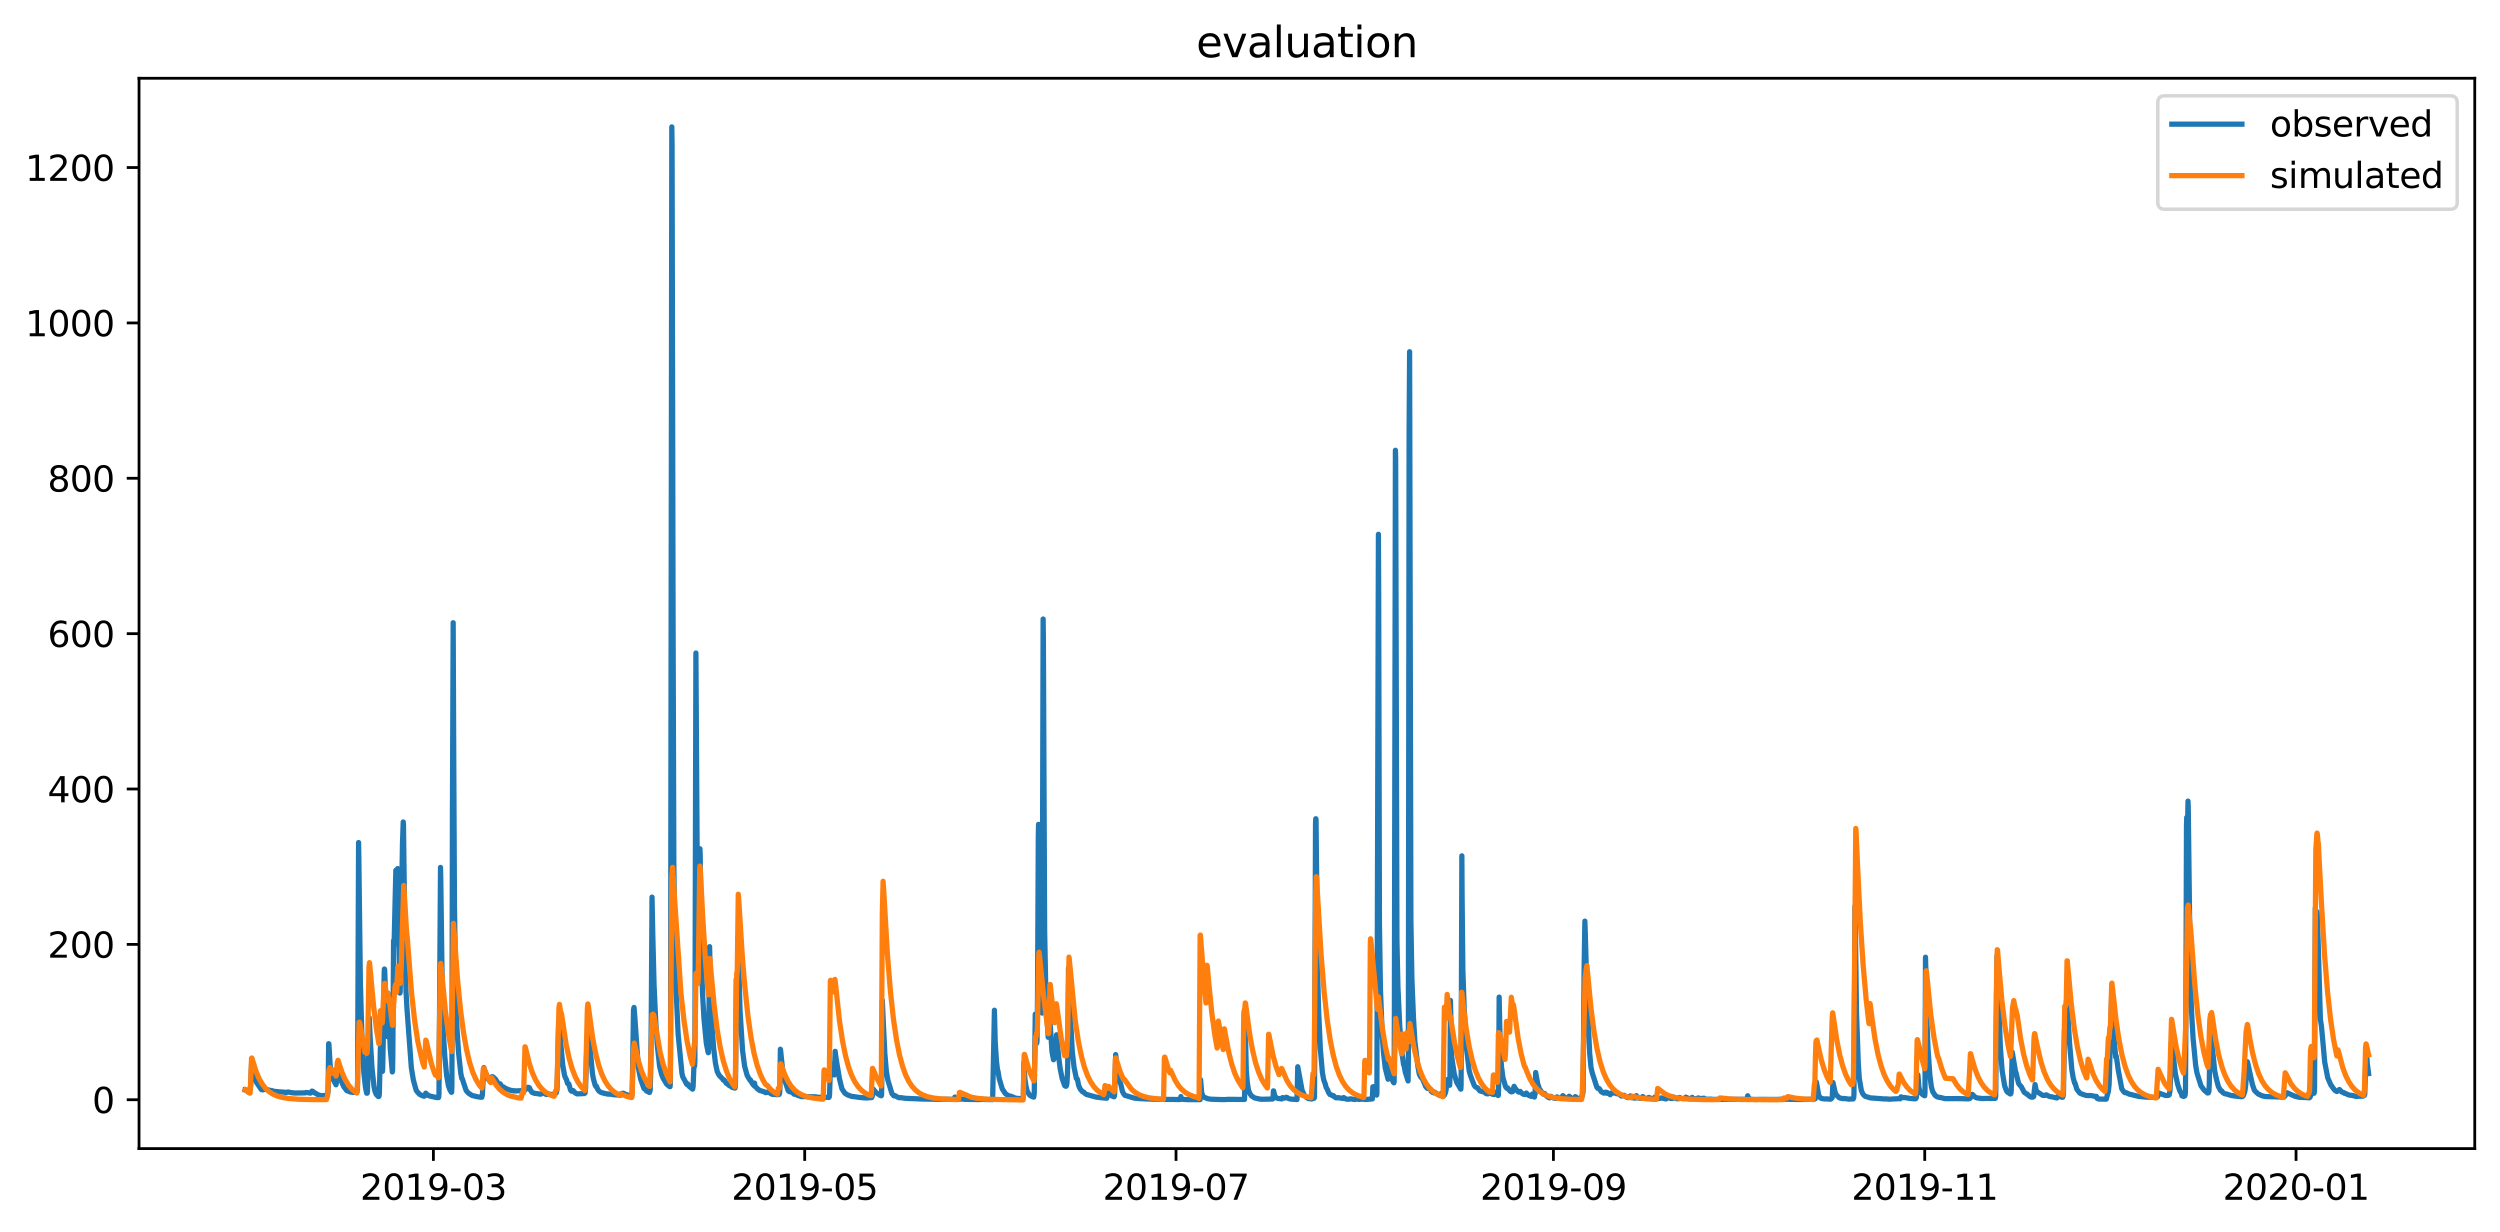<?xml version="1.0" encoding="utf-8" standalone="no"?>
<!DOCTYPE svg PUBLIC "-//W3C//DTD SVG 1.1//EN"
  "http://www.w3.org/Graphics/SVG/1.1/DTD/svg11.dtd">
<svg xmlns:xlink="http://www.w3.org/1999/xlink" width="712.96pt" height="351.436pt" viewBox="0 0 712.96 351.436" xmlns="http://www.w3.org/2000/svg" version="1.1">
 <defs>
  <style type="text/css">*{stroke-linejoin: round; stroke-linecap: butt}</style>
 </defs>
 <g id="figure_1">
  <g id="patch_1">
   <path d="M 0 351.436 
L 712.96 351.436 
L 712.96 0 
L 0 0 
z
" style="fill: #ffffff"/>
  </g>
  <g id="axes_1">
   <g id="patch_2">
    <path d="M 39.65 327.558 
L 705.76 327.558 
L 705.76 22.318 
L 39.65 22.318 
z
" style="fill: #ffffff"/>
   </g>
   <g id="matplotlib.axis_1">
    <g id="xtick_1">
     <g id="line2d_1">
      <defs>
       <path id="m53ea87f12d" d="M 0 0 
L 0 3.5 
" style="stroke: #000000; stroke-width: 0.8"/>
      </defs>
      <g>
       <use xlink:href="#m53ea87f12d" x="123.597" y="327.558" style="stroke: #000000; stroke-width: 0.8"/>
      </g>
     </g>
     <g id="text_1">
      <!-- 2019-03 -->
      <g transform="translate(102.706 342.157) scale(0.1 -0.1)">
       <defs>
        <path id="DejaVuSans-32" d="M 1228 531 
L 3431 531 
L 3431 0 
L 469 0 
L 469 531 
Q 828 903 1448 1529 
Q 2069 2156 2228 2338 
Q 2531 2678 2651 2914 
Q 2772 3150 2772 3378 
Q 2772 3750 2511 3984 
Q 2250 4219 1831 4219 
Q 1534 4219 1204 4116 
Q 875 4013 500 3803 
L 500 4441 
Q 881 4594 1212 4672 
Q 1544 4750 1819 4750 
Q 2544 4750 2975 4387 
Q 3406 4025 3406 3419 
Q 3406 3131 3298 2873 
Q 3191 2616 2906 2266 
Q 2828 2175 2409 1742 
Q 1991 1309 1228 531 
z
" transform="scale(0.016)"/>
        <path id="DejaVuSans-30" d="M 2034 4250 
Q 1547 4250 1301 3770 
Q 1056 3291 1056 2328 
Q 1056 1369 1301 889 
Q 1547 409 2034 409 
Q 2525 409 2770 889 
Q 3016 1369 3016 2328 
Q 3016 3291 2770 3770 
Q 2525 4250 2034 4250 
z
M 2034 4750 
Q 2819 4750 3233 4129 
Q 3647 3509 3647 2328 
Q 3647 1150 3233 529 
Q 2819 -91 2034 -91 
Q 1250 -91 836 529 
Q 422 1150 422 2328 
Q 422 3509 836 4129 
Q 1250 4750 2034 4750 
z
" transform="scale(0.016)"/>
        <path id="DejaVuSans-31" d="M 794 531 
L 1825 531 
L 1825 4091 
L 703 3866 
L 703 4441 
L 1819 4666 
L 2450 4666 
L 2450 531 
L 3481 531 
L 3481 0 
L 794 0 
L 794 531 
z
" transform="scale(0.016)"/>
        <path id="DejaVuSans-39" d="M 703 97 
L 703 672 
Q 941 559 1184 500 
Q 1428 441 1663 441 
Q 2288 441 2617 861 
Q 2947 1281 2994 2138 
Q 2813 1869 2534 1725 
Q 2256 1581 1919 1581 
Q 1219 1581 811 2004 
Q 403 2428 403 3163 
Q 403 3881 828 4315 
Q 1253 4750 1959 4750 
Q 2769 4750 3195 4129 
Q 3622 3509 3622 2328 
Q 3622 1225 3098 567 
Q 2575 -91 1691 -91 
Q 1453 -91 1209 -44 
Q 966 3 703 97 
z
M 1959 2075 
Q 2384 2075 2632 2365 
Q 2881 2656 2881 3163 
Q 2881 3666 2632 3958 
Q 2384 4250 1959 4250 
Q 1534 4250 1286 3958 
Q 1038 3666 1038 3163 
Q 1038 2656 1286 2365 
Q 1534 2075 1959 2075 
z
" transform="scale(0.016)"/>
        <path id="DejaVuSans-2d" d="M 313 2009 
L 1997 2009 
L 1997 1497 
L 313 1497 
L 313 2009 
z
" transform="scale(0.016)"/>
        <path id="DejaVuSans-33" d="M 2597 2516 
Q 3050 2419 3304 2112 
Q 3559 1806 3559 1356 
Q 3559 666 3084 287 
Q 2609 -91 1734 -91 
Q 1441 -91 1130 -33 
Q 819 25 488 141 
L 488 750 
Q 750 597 1062 519 
Q 1375 441 1716 441 
Q 2309 441 2620 675 
Q 2931 909 2931 1356 
Q 2931 1769 2642 2001 
Q 2353 2234 1838 2234 
L 1294 2234 
L 1294 2753 
L 1863 2753 
Q 2328 2753 2575 2939 
Q 2822 3125 2822 3475 
Q 2822 3834 2567 4026 
Q 2313 4219 1838 4219 
Q 1578 4219 1281 4162 
Q 984 4106 628 3988 
L 628 4550 
Q 988 4650 1302 4700 
Q 1616 4750 1894 4750 
Q 2613 4750 3031 4423 
Q 3450 4097 3450 3541 
Q 3450 3153 3228 2886 
Q 3006 2619 2597 2516 
z
" transform="scale(0.016)"/>
       </defs>
       <use xlink:href="#DejaVuSans-32"/>
       <use xlink:href="#DejaVuSans-30" x="63.623"/>
       <use xlink:href="#DejaVuSans-31" x="127.246"/>
       <use xlink:href="#DejaVuSans-39" x="190.869"/>
       <use xlink:href="#DejaVuSans-2d" x="254.492"/>
       <use xlink:href="#DejaVuSans-30" x="290.576"/>
       <use xlink:href="#DejaVuSans-33" x="354.199"/>
      </g>
     </g>
    </g>
    <g id="xtick_2">
     <g id="line2d_2">
      <g>
       <use xlink:href="#m53ea87f12d" x="229.49" y="327.558" style="stroke: #000000; stroke-width: 0.8"/>
      </g>
     </g>
     <g id="text_2">
      <!-- 2019-05 -->
      <g transform="translate(208.598 342.157) scale(0.1 -0.1)">
       <defs>
        <path id="DejaVuSans-35" d="M 691 4666 
L 3169 4666 
L 3169 4134 
L 1269 4134 
L 1269 2991 
Q 1406 3038 1543 3061 
Q 1681 3084 1819 3084 
Q 2600 3084 3056 2656 
Q 3513 2228 3513 1497 
Q 3513 744 3044 326 
Q 2575 -91 1722 -91 
Q 1428 -91 1123 -41 
Q 819 9 494 109 
L 494 744 
Q 775 591 1075 516 
Q 1375 441 1709 441 
Q 2250 441 2565 725 
Q 2881 1009 2881 1497 
Q 2881 1984 2565 2268 
Q 2250 2553 1709 2553 
Q 1456 2553 1204 2497 
Q 953 2441 691 2322 
L 691 4666 
z
" transform="scale(0.016)"/>
       </defs>
       <use xlink:href="#DejaVuSans-32"/>
       <use xlink:href="#DejaVuSans-30" x="63.623"/>
       <use xlink:href="#DejaVuSans-31" x="127.246"/>
       <use xlink:href="#DejaVuSans-39" x="190.869"/>
       <use xlink:href="#DejaVuSans-2d" x="254.492"/>
       <use xlink:href="#DejaVuSans-30" x="290.576"/>
       <use xlink:href="#DejaVuSans-35" x="354.199"/>
      </g>
     </g>
    </g>
    <g id="xtick_3">
     <g id="line2d_3">
      <g>
       <use xlink:href="#m53ea87f12d" x="335.382" y="327.558" style="stroke: #000000; stroke-width: 0.8"/>
      </g>
     </g>
     <g id="text_3">
      <!-- 2019-07 -->
      <g transform="translate(314.491 342.157) scale(0.1 -0.1)">
       <defs>
        <path id="DejaVuSans-37" d="M 525 4666 
L 3525 4666 
L 3525 4397 
L 1831 0 
L 1172 0 
L 2766 4134 
L 525 4134 
L 525 4666 
z
" transform="scale(0.016)"/>
       </defs>
       <use xlink:href="#DejaVuSans-32"/>
       <use xlink:href="#DejaVuSans-30" x="63.623"/>
       <use xlink:href="#DejaVuSans-31" x="127.246"/>
       <use xlink:href="#DejaVuSans-39" x="190.869"/>
       <use xlink:href="#DejaVuSans-2d" x="254.492"/>
       <use xlink:href="#DejaVuSans-30" x="290.576"/>
       <use xlink:href="#DejaVuSans-37" x="354.199"/>
      </g>
     </g>
    </g>
    <g id="xtick_4">
     <g id="line2d_4">
      <g>
       <use xlink:href="#m53ea87f12d" x="443.011" y="327.558" style="stroke: #000000; stroke-width: 0.8"/>
      </g>
     </g>
     <g id="text_4">
      <!-- 2019-09 -->
      <g transform="translate(422.119 342.157) scale(0.1 -0.1)">
       <use xlink:href="#DejaVuSans-32"/>
       <use xlink:href="#DejaVuSans-30" x="63.623"/>
       <use xlink:href="#DejaVuSans-31" x="127.246"/>
       <use xlink:href="#DejaVuSans-39" x="190.869"/>
       <use xlink:href="#DejaVuSans-2d" x="254.492"/>
       <use xlink:href="#DejaVuSans-30" x="290.576"/>
       <use xlink:href="#DejaVuSans-39" x="354.199"/>
      </g>
     </g>
    </g>
    <g id="xtick_5">
     <g id="line2d_5">
      <g>
       <use xlink:href="#m53ea87f12d" x="548.903" y="327.558" style="stroke: #000000; stroke-width: 0.8"/>
      </g>
     </g>
     <g id="text_5">
      <!-- 2019-11 -->
      <g transform="translate(528.012 342.157) scale(0.1 -0.1)">
       <use xlink:href="#DejaVuSans-32"/>
       <use xlink:href="#DejaVuSans-30" x="63.623"/>
       <use xlink:href="#DejaVuSans-31" x="127.246"/>
       <use xlink:href="#DejaVuSans-39" x="190.869"/>
       <use xlink:href="#DejaVuSans-2d" x="254.492"/>
       <use xlink:href="#DejaVuSans-31" x="290.576"/>
       <use xlink:href="#DejaVuSans-31" x="354.199"/>
      </g>
     </g>
    </g>
    <g id="xtick_6">
     <g id="line2d_6">
      <g>
       <use xlink:href="#m53ea87f12d" x="654.796" y="327.558" style="stroke: #000000; stroke-width: 0.8"/>
      </g>
     </g>
     <g id="text_6">
      <!-- 2020-01 -->
      <g transform="translate(633.904 342.157) scale(0.1 -0.1)">
       <use xlink:href="#DejaVuSans-32"/>
       <use xlink:href="#DejaVuSans-30" x="63.623"/>
       <use xlink:href="#DejaVuSans-32" x="127.246"/>
       <use xlink:href="#DejaVuSans-30" x="190.869"/>
       <use xlink:href="#DejaVuSans-2d" x="254.492"/>
       <use xlink:href="#DejaVuSans-30" x="290.576"/>
       <use xlink:href="#DejaVuSans-31" x="354.199"/>
      </g>
     </g>
    </g>
   </g>
   <g id="matplotlib.axis_2">
    <g id="ytick_1">
     <g id="line2d_7">
      <defs>
       <path id="m1243500760" d="M 0 0 
L -3.5 0 
" style="stroke: #000000; stroke-width: 0.8"/>
      </defs>
      <g>
       <use xlink:href="#m1243500760" x="39.65" y="313.63" style="stroke: #000000; stroke-width: 0.8"/>
      </g>
     </g>
     <g id="text_7">
      <!-- 0 -->
      <g transform="translate(26.288 317.429) scale(0.1 -0.1)">
       <use xlink:href="#DejaVuSans-30"/>
      </g>
     </g>
    </g>
    <g id="ytick_2">
     <g id="line2d_8">
      <g>
       <use xlink:href="#m1243500760" x="39.65" y="269.322" style="stroke: #000000; stroke-width: 0.8"/>
      </g>
     </g>
     <g id="text_8">
      <!-- 200 -->
      <g transform="translate(13.562 273.121) scale(0.1 -0.1)">
       <use xlink:href="#DejaVuSans-32"/>
       <use xlink:href="#DejaVuSans-30" x="63.623"/>
       <use xlink:href="#DejaVuSans-30" x="127.246"/>
      </g>
     </g>
    </g>
    <g id="ytick_3">
     <g id="line2d_9">
      <g>
       <use xlink:href="#m1243500760" x="39.65" y="225.014" style="stroke: #000000; stroke-width: 0.8"/>
      </g>
     </g>
     <g id="text_9">
      <!-- 400 -->
      <g transform="translate(13.562 228.813) scale(0.1 -0.1)">
       <defs>
        <path id="DejaVuSans-34" d="M 2419 4116 
L 825 1625 
L 2419 1625 
L 2419 4116 
z
M 2253 4666 
L 3047 4666 
L 3047 1625 
L 3713 1625 
L 3713 1100 
L 3047 1100 
L 3047 0 
L 2419 0 
L 2419 1100 
L 313 1100 
L 313 1709 
L 2253 4666 
z
" transform="scale(0.016)"/>
       </defs>
       <use xlink:href="#DejaVuSans-34"/>
       <use xlink:href="#DejaVuSans-30" x="63.623"/>
       <use xlink:href="#DejaVuSans-30" x="127.246"/>
      </g>
     </g>
    </g>
    <g id="ytick_4">
     <g id="line2d_10">
      <g>
       <use xlink:href="#m1243500760" x="39.65" y="180.706" style="stroke: #000000; stroke-width: 0.8"/>
      </g>
     </g>
     <g id="text_10">
      <!-- 600 -->
      <g transform="translate(13.562 184.506) scale(0.1 -0.1)">
       <defs>
        <path id="DejaVuSans-36" d="M 2113 2584 
Q 1688 2584 1439 2293 
Q 1191 2003 1191 1497 
Q 1191 994 1439 701 
Q 1688 409 2113 409 
Q 2538 409 2786 701 
Q 3034 994 3034 1497 
Q 3034 2003 2786 2293 
Q 2538 2584 2113 2584 
z
M 3366 4563 
L 3366 3988 
Q 3128 4100 2886 4159 
Q 2644 4219 2406 4219 
Q 1781 4219 1451 3797 
Q 1122 3375 1075 2522 
Q 1259 2794 1537 2939 
Q 1816 3084 2150 3084 
Q 2853 3084 3261 2657 
Q 3669 2231 3669 1497 
Q 3669 778 3244 343 
Q 2819 -91 2113 -91 
Q 1303 -91 875 529 
Q 447 1150 447 2328 
Q 447 3434 972 4092 
Q 1497 4750 2381 4750 
Q 2619 4750 2861 4703 
Q 3103 4656 3366 4563 
z
" transform="scale(0.016)"/>
       </defs>
       <use xlink:href="#DejaVuSans-36"/>
       <use xlink:href="#DejaVuSans-30" x="63.623"/>
       <use xlink:href="#DejaVuSans-30" x="127.246"/>
      </g>
     </g>
    </g>
    <g id="ytick_5">
     <g id="line2d_11">
      <g>
       <use xlink:href="#m1243500760" x="39.65" y="136.399" style="stroke: #000000; stroke-width: 0.8"/>
      </g>
     </g>
     <g id="text_11">
      <!-- 800 -->
      <g transform="translate(13.562 140.198) scale(0.1 -0.1)">
       <defs>
        <path id="DejaVuSans-38" d="M 2034 2216 
Q 1584 2216 1326 1975 
Q 1069 1734 1069 1313 
Q 1069 891 1326 650 
Q 1584 409 2034 409 
Q 2484 409 2743 651 
Q 3003 894 3003 1313 
Q 3003 1734 2745 1975 
Q 2488 2216 2034 2216 
z
M 1403 2484 
Q 997 2584 770 2862 
Q 544 3141 544 3541 
Q 544 4100 942 4425 
Q 1341 4750 2034 4750 
Q 2731 4750 3128 4425 
Q 3525 4100 3525 3541 
Q 3525 3141 3298 2862 
Q 3072 2584 2669 2484 
Q 3125 2378 3379 2068 
Q 3634 1759 3634 1313 
Q 3634 634 3220 271 
Q 2806 -91 2034 -91 
Q 1263 -91 848 271 
Q 434 634 434 1313 
Q 434 1759 690 2068 
Q 947 2378 1403 2484 
z
M 1172 3481 
Q 1172 3119 1398 2916 
Q 1625 2713 2034 2713 
Q 2441 2713 2670 2916 
Q 2900 3119 2900 3481 
Q 2900 3844 2670 4047 
Q 2441 4250 2034 4250 
Q 1625 4250 1398 4047 
Q 1172 3844 1172 3481 
z
" transform="scale(0.016)"/>
       </defs>
       <use xlink:href="#DejaVuSans-38"/>
       <use xlink:href="#DejaVuSans-30" x="63.623"/>
       <use xlink:href="#DejaVuSans-30" x="127.246"/>
      </g>
     </g>
    </g>
    <g id="ytick_6">
     <g id="line2d_12">
      <g>
       <use xlink:href="#m1243500760" x="39.65" y="92.091" style="stroke: #000000; stroke-width: 0.8"/>
      </g>
     </g>
     <g id="text_12">
      <!-- 1000 -->
      <g transform="translate(7.2 95.89) scale(0.1 -0.1)">
       <use xlink:href="#DejaVuSans-31"/>
       <use xlink:href="#DejaVuSans-30" x="63.623"/>
       <use xlink:href="#DejaVuSans-30" x="127.246"/>
       <use xlink:href="#DejaVuSans-30" x="190.869"/>
      </g>
     </g>
    </g>
    <g id="ytick_7">
     <g id="line2d_13">
      <g>
       <use xlink:href="#m1243500760" x="39.65" y="47.783" style="stroke: #000000; stroke-width: 0.8"/>
      </g>
     </g>
     <g id="text_13">
      <!-- 1200 -->
      <g transform="translate(7.2 51.582) scale(0.1 -0.1)">
       <use xlink:href="#DejaVuSans-31"/>
       <use xlink:href="#DejaVuSans-32" x="63.623"/>
       <use xlink:href="#DejaVuSans-30" x="127.246"/>
       <use xlink:href="#DejaVuSans-30" x="190.869"/>
      </g>
     </g>
    </g>
   </g>
   <g id="line2d_14">
    <path d="M 69.928 310.812 
L 70.723 310.923 
L 71.013 310.989 
L 71.23 310.945 
L 71.374 310.64 
L 71.519 309.261 
L 71.808 301.945 
L 72.242 305.506 
L 73.183 308.719 
L 74.557 310.768 
L 75.063 310.812 
L 75.425 310.613 
L 75.714 310.613 
L 76.148 310.724 
L 76.438 310.912 
L 76.582 310.812 
L 76.727 310.923 
L 77.45 311.012 
L 78.246 311.255 
L 78.39 311.233 
L 78.607 311.277 
L 79.692 311.388 
L 80.126 311.409 
L 81.284 311.491 
L 81.501 311.614 
L 81.573 311.634 
L 81.79 311.47 
L 82.224 311.429 
L 83.381 311.673 
L 83.671 311.634 
L 83.96 311.73 
L 84.322 311.712 
L 87.07 311.673 
L 87.287 311.554 
L 87.938 311.634 
L 88.372 311.712 
L 88.517 311.749 
L 88.661 311.594 
L 88.951 311.167 
L 89.095 311.3 
L 89.168 311.211 
L 89.602 311.594 
L 90.036 311.823 
L 90.325 311.984 
L 90.542 312.116 
L 90.976 312.314 
L 91.555 312.44 
L 92.133 312.48 
L 92.35 312.427 
L 93.218 312.357 
L 93.363 312.255 
L 93.508 311.49 
L 93.58 310.208 
L 93.725 297.642 
L 93.797 297.692 
L 94.159 303.812 
L 94.593 306.453 
L 94.954 307.727 
L 95.822 309.372 
L 95.967 308.519 
L 96.329 303.944 
L 96.907 306.813 
L 97.486 308.68 
L 98.064 309.937 
L 98.932 311.067 
L 99.077 311.012 
L 99.728 311.388 
L 100.379 311.47 
L 100.596 311.554 
L 101.753 311.45 
L 101.898 310.945 
L 101.97 309.339 
L 102.26 240.285 
L 102.332 244.605 
L 102.766 279.885 
L 103.272 297.841 
L 103.779 306.132 
L 104.213 310.009 
L 104.574 311.768 
L 104.719 311.749 
L 104.791 311.312 
L 104.936 305.811 
L 105.298 290.242 
L 105.587 296.434 
L 106.093 304.598 
L 106.672 309.97 
L 106.961 311.3 
L 107.323 312.132 
L 107.901 312.722 
L 108.046 312.688 
L 108.118 312.464 
L 108.191 311.738 
L 108.48 298.738 
L 109.059 305.545 
L 109.131 304.808 
L 109.276 298.074 
L 109.565 277.227 
L 109.637 276.341 
L 109.71 276.618 
L 109.927 283.208 
L 110.361 295.57 
L 110.578 283.208 
L 110.65 283.707 
L 111.301 299.176 
L 111.88 305.7 
L 111.952 305.34 
L 112.024 301.314 
L 112.241 268.255 
L 112.386 269.473 
L 112.675 257.011 
L 112.892 248.205 
L 112.965 249.922 
L 113.109 254.851 
L 113.182 254.575 
L 113.399 247.707 
L 113.616 261.055 
L 114.05 283.208 
L 114.122 282.876 
L 114.773 240.784 
L 114.99 234.415 
L 115.062 235.079 
L 115.352 258.618 
L 115.786 282.71 
L 116.075 287.861 
L 117.304 304.471 
L 117.883 308.021 
L 118.679 310.895 
L 119.113 311.512 
L 119.691 312.1 
L 120.487 312.494 
L 120.921 312.619 
L 121.138 312.546 
L 121.21 312.426 
L 121.427 311.749 
L 121.717 312.084 
L 122.295 312.48 
L 123.308 312.744 
L 123.814 312.848 
L 124.465 312.994 
L 125.044 313.019 
L 125.116 312.865 
L 125.189 311.936 
L 125.623 247.375 
L 125.695 250.365 
L 126.129 282.71 
L 126.491 295.299 
L 126.852 301.33 
L 127.358 306.603 
L 127.865 309.522 
L 128.299 310.79 
L 128.733 311.512 
L 128.805 311.47 
L 128.877 309.538 
L 129.022 232.088 
L 129.239 177.59 
L 129.384 212.87 
L 129.601 257.731 
L 129.962 282.765 
L 130.324 293.349 
L 130.758 300.04 
L 131.409 306.082 
L 131.698 307.567 
L 131.771 307.533 
L 131.843 307.666 
L 132.06 308.353 
L 132.928 310.967 
L 133.362 311.512 
L 133.579 311.711 
L 133.796 311.878 
L 134.664 312.427 
L 135.17 312.534 
L 136.255 312.798 
L 137.051 312.905 
L 137.412 312.923 
L 137.557 312.257 
L 137.702 309.666 
L 137.919 304.886 
L 137.991 304.476 
L 138.28 305.623 
L 138.497 306.127 
L 139.293 307.844 
L 139.365 307.844 
L 139.799 308.486 
L 139.872 308.486 
L 140.089 308.032 
L 140.306 307.068 
L 140.45 307.135 
L 140.523 307.068 
L 140.812 307.4 
L 140.884 307.367 
L 141.174 307.633 
L 141.318 307.788 
L 141.68 308.397 
L 142.114 309.051 
L 142.62 309.084 
L 143.054 309.76 
L 143.271 309.904 
L 143.488 309.937 
L 143.778 310.148 
L 144.139 310.336 
L 144.718 310.64 
L 145.803 310.989 
L 145.948 310.967 
L 146.526 311.122 
L 146.671 311.039 
L 146.96 311.122 
L 149.275 311.012 
L 149.709 310.868 
L 149.926 310.336 
L 149.998 310.391 
L 150.215 310.502 
L 150.36 310.447 
L 150.577 310.064 
L 150.866 310.148 
L 151.011 310.247 
L 151.3 310.945 
L 151.734 311.533 
L 152.385 311.787 
L 153.253 311.895 
L 154.193 312.035 
L 154.627 311.842 
L 154.917 311.673 
L 155.351 311.842 
L 155.64 312.068 
L 156.002 312.133 
L 156.146 312.068 
L 156.363 312.002 
L 157.593 312.179 
L 158.605 311.73 
L 158.822 310.967 
L 158.895 309.527 
L 159.329 291.018 
L 159.473 292.015 
L 159.98 298.229 
L 160.486 303.723 
L 160.992 306.675 
L 161.354 307.567 
L 161.499 307.755 
L 161.86 308.984 
L 162.005 309.084 
L 162.222 309.123 
L 162.728 310.923 
L 163.018 311.211 
L 163.307 311.095 
L 163.452 311.012 
L 164.03 311.692 
L 164.392 311.86 
L 164.609 311.966 
L 166.634 311.86 
L 166.851 311.71 
L 166.996 310.253 
L 167.285 300.428 
L 167.647 293.455 
L 167.719 293.455 
L 167.864 294.308 
L 168.949 306.121 
L 169.238 307.7 
L 169.527 308.757 
L 169.744 309.522 
L 169.961 309.876 
L 170.106 309.793 
L 170.395 310.53 
L 170.757 311.095 
L 171.263 311.47 
L 171.697 311.653 
L 171.914 311.653 
L 172.131 311.768 
L 172.855 311.913 
L 172.999 311.931 
L 173.433 312.052 
L 173.65 311.984 
L 174.663 312.133 
L 175.025 312.226 
L 175.242 312.21 
L 176.616 312.314 
L 176.978 312.314 
L 177.267 312.116 
L 177.556 311.768 
L 177.845 311.787 
L 178.207 311.984 
L 178.424 312.179 
L 178.713 312.148 
L 178.93 312.3 
L 179.147 312.399 
L 179.364 312.413 
L 180.088 312.507 
L 180.16 312.398 
L 180.232 312.044 
L 180.305 310.701 
L 180.666 288.027 
L 180.811 287.307 
L 180.956 288.913 
L 182.041 304.432 
L 182.692 307.727 
L 183.632 310.391 
L 183.849 310.585 
L 183.994 310.613 
L 184.355 311.122 
L 185.223 311.554 
L 185.368 311.161 
L 185.44 310.602 
L 185.585 304.554 
L 185.73 289.91 
L 185.947 255.848 
L 186.164 266.593 
L 186.525 280.882 
L 187.032 291.904 
L 187.465 298.279 
L 188.116 304.166 
L 188.695 306.453 
L 189.129 307.533 
L 190.142 309.2 
L 190.937 309.848 
L 191.082 309.909 
L 191.154 309.228 
L 191.227 301.796 
L 191.588 36.193 
L 191.661 41.177 
L 191.95 177.368 
L 192.167 246.433 
L 192.456 268.808 
L 192.818 282.599 
L 193.397 294.978 
L 194.482 306.121 
L 194.699 307.063 
L 195.856 309.239 
L 196.001 309.04 
L 196.145 309.123 
L 196.435 309.727 
L 197.519 310.613 
L 197.664 309.876 
L 197.809 306.243 
L 197.953 302.737 
L 198.098 304.077 
L 198.17 302.211 
L 198.46 186.23 
L 198.966 268.642 
L 199.255 278.556 
L 199.328 278.224 
L 199.545 258.507 
L 199.617 242.058 
L 199.689 244.051 
L 199.979 269.584 
L 200.34 283.153 
L 200.774 290.685 
L 201.425 297.492 
L 201.932 300.045 
L 202.004 300.223 
L 202.076 297.697 
L 202.293 279.11 
L 202.366 269.971 
L 202.438 273.35 
L 202.655 284.593 
L 203.089 293 
L 203.523 298.993 
L 204.029 303.164 
L 204.536 305.584 
L 204.97 306.453 
L 205.259 306.847 
L 206.127 307.733 
L 206.272 308.021 
L 206.489 307.976 
L 206.923 308.602 
L 207.14 308.951 
L 207.284 308.984 
L 207.573 309.239 
L 207.79 309.339 
L 208.007 309.627 
L 208.369 309.727 
L 208.803 310.12 
L 209.599 310.308 
L 209.671 310.186 
L 209.743 309.339 
L 209.816 302.682 
L 209.96 279.276 
L 210.177 285.867 
L 210.25 286.642 
L 210.322 285.479 
L 210.467 267.424 
L 211.045 288.248 
L 211.769 299.641 
L 212.347 304.033 
L 213.071 306.68 
L 213.577 307.567 
L 213.794 307.844 
L 213.866 308.065 
L 213.939 307.988 
L 214.011 307.976 
L 214.517 308.984 
L 215.096 309.66 
L 215.168 308.868 
L 215.385 309.848 
L 215.747 310.214 
L 216.109 310.613 
L 216.253 310.668 
L 216.687 311.012 
L 217.194 311.122 
L 218.278 311.512 
L 218.351 311.614 
L 218.785 311.499 
L 218.857 311.554 
L 219.074 311.381 
L 219.219 311.47 
L 219.653 311.774 
L 219.942 311.919 
L 220.159 312.068 
L 221.244 312.133 
L 221.461 312.195 
L 222.184 312.122 
L 222.257 312.034 
L 222.329 311.733 
L 222.401 310.694 
L 222.546 299.224 
L 222.618 299.547 
L 223.197 305.211 
L 223.848 308.18 
L 224.788 311.058 
L 225.005 311.263 
L 225.439 311.409 
L 225.729 311.407 
L 225.946 311.574 
L 226.09 311.621 
L 226.452 312.052 
L 226.597 312.024 
L 226.814 312.074 
L 227.031 312.158 
L 227.248 312.235 
L 227.32 311.958 
L 227.537 312.427 
L 227.826 312.48 
L 228.477 312.722 
L 228.622 312.707 
L 228.839 312.755 
L 229.273 312.722 
L 232.672 312.801 
L 232.889 312.858 
L 233.251 312.917 
L 234.77 312.945 
L 235.059 312.972 
L 236.072 312.936 
L 236.361 312.994 
L 236.506 312.795 
L 236.578 312.008 
L 236.868 303.245 
L 237.157 305.287 
L 237.374 304.122 
L 237.446 304.21 
L 237.88 306.505 
L 237.952 306.557 
L 238.169 299.824 
L 238.314 301.016 
L 238.676 303.322 
L 239.399 307.644 
L 240.122 310.548 
L 240.99 311.817 
L 241.352 311.994 
L 241.641 312.226 
L 242.871 312.674 
L 243.088 312.685 
L 243.377 312.722 
L 245.041 312.961 
L 246.198 313.063 
L 247.139 313.121 
L 248.585 313.011 
L 248.73 312.745 
L 249.019 310.585 
L 249.091 310.668 
L 249.453 311.137 
L 249.815 311.512 
L 250.176 311.836 
L 250.972 312.372 
L 251.189 312.436 
L 251.334 312.497 
L 251.406 312.336 
L 251.478 308.18 
L 251.623 285.295 
L 251.912 291.692 
L 252.346 300.476 
L 252.78 305.558 
L 253.214 308.069 
L 254.372 311.895 
L 254.95 312.529 
L 255.167 312.427 
L 255.601 312.67 
L 255.963 312.87 
L 256.18 312.961 
L 256.469 313.066 
L 256.759 313.052 
L 256.976 313.025 
L 257.265 313.092 
L 258.06 313.194 
L 258.784 313.254 
L 261.532 313.36 
L 262.4 313.413 
L 267.97 313.52 
L 269.489 313.508 
L 272.165 313.515 
L 272.31 312.869 
L 272.599 313.343 
L 272.888 313.476 
L 273.612 313.53 
L 273.901 313.45 
L 274.118 313.378 
L 275.131 313.519 
L 279.253 313.577 
L 280.266 313.501 
L 280.7 313.557 
L 283.087 313.596 
L 283.593 288.101 
L 283.81 297.056 
L 284.172 302.591 
L 284.461 304.989 
L 284.606 305.455 
L 284.968 307.633 
L 285.836 310.548 
L 286.704 311.872 
L 287.499 312.427 
L 287.644 312.485 
L 287.861 312.631 
L 288.222 312.586 
L 288.439 312.714 
L 288.946 312.873 
L 289.524 313.169 
L 291.622 313.367 
L 291.694 313.296 
L 291.839 312.632 
L 291.984 303.047 
L 292.273 307.544 
L 292.562 309.594 
L 292.924 311.159 
L 293.575 312.24 
L 294.009 312.558 
L 294.805 312.888 
L 294.949 311.81 
L 295.166 295.057 
L 295.239 289.227 
L 295.311 290.986 
L 295.528 297.32 
L 295.6 297.586 
L 295.673 297.426 
L 295.745 296.861 
L 295.89 283.412 
L 296.107 238.476 
L 296.179 235.098 
L 296.251 237.35 
L 296.613 271.633 
L 296.975 285.128 
L 297.192 288.913 
L 297.481 176.537 
L 297.553 181.707 
L 297.915 265.596 
L 298.204 280.55 
L 298.566 289.781 
L 298.927 295.814 
L 299.144 287.325 
L 299.217 287.824 
L 300.012 299.927 
L 300.446 302.222 
L 300.519 301.923 
L 300.663 300.487 
L 300.808 301.757 
L 300.88 301.539 
L 301.025 298.356 
L 301.097 298.367 
L 301.17 298.12 
L 301.314 295.1 
L 301.387 295.495 
L 301.821 300.577 
L 302.327 304.685 
L 302.906 307.556 
L 303.629 309.594 
L 303.846 309.749 
L 303.991 309.793 
L 304.135 309.649 
L 304.28 308.92 
L 304.425 306.053 
L 304.497 303.247 
L 304.714 276.101 
L 305.076 286.236 
L 305.799 299.92 
L 306.305 304.38 
L 306.956 307.567 
L 307.173 307.633 
L 307.318 308.069 
L 307.607 309.535 
L 308.041 310.53 
L 308.692 311.336 
L 309.054 311.425 
L 309.271 311.731 
L 309.849 312.118 
L 312.309 312.798 
L 312.526 312.849 
L 313.032 312.935 
L 314.262 313.062 
L 314.768 313.134 
L 315.636 313.189 
L 315.708 312.721 
L 315.853 311.27 
L 316.287 311.812 
L 317.083 312.547 
L 317.661 312.78 
L 317.733 312.786 
L 317.806 312.576 
L 317.878 312.012 
L 318.023 306.562 
L 318.167 300.758 
L 318.818 306.215 
L 319.18 307.921 
L 319.397 308.396 
L 319.759 309.727 
L 320.12 311.336 
L 320.554 312.084 
L 320.844 312.416 
L 321.133 312.452 
L 321.35 312.531 
L 323.448 313.162 
L 324.46 313.255 
L 325.401 313.34 
L 329.162 313.488 
L 336.612 313.569 
L 336.757 312.713 
L 336.829 312.93 
L 337.046 313.385 
L 337.408 313.526 
L 338.565 313.59 
L 339.939 313.606 
L 342.254 313.595 
L 342.398 307.932 
L 342.688 311.514 
L 342.977 312.467 
L 343.339 312.862 
L 344.351 313.322 
L 345.292 313.473 
L 348.329 313.58 
L 349.704 313.566 
L 349.993 313.514 
L 354.912 313.55 
L 354.984 310.268 
L 355.056 290.752 
L 355.129 292.672 
L 355.418 305.191 
L 355.707 308.695 
L 356.069 311.006 
L 356.503 311.964 
L 356.937 312.549 
L 357.805 313.109 
L 359.107 313.41 
L 359.396 313.429 
L 359.758 313.497 
L 362.94 313.422 
L 363.085 312.559 
L 363.157 311.098 
L 363.23 311.108 
L 363.519 312.48 
L 363.881 312.995 
L 364.315 313.232 
L 365.544 313.407 
L 365.761 313.002 
L 365.834 313.079 
L 366.123 313.163 
L 366.557 313.124 
L 366.774 312.918 
L 367.136 313.023 
L 367.497 313.302 
L 367.786 313.382 
L 368.22 313.443 
L 369.884 313.574 
L 370.101 304.225 
L 371.331 310.938 
L 371.982 312.339 
L 372.488 312.884 
L 372.994 313.227 
L 373.428 313.333 
L 374.079 313.425 
L 374.803 313.172 
L 374.875 312.732 
L 374.947 297.127 
L 375.164 234.913 
L 375.237 233.491 
L 375.309 233.676 
L 375.454 246.968 
L 375.743 276.119 
L 376.032 287.676 
L 376.539 299.174 
L 377.117 305.813 
L 377.479 307.844 
L 377.84 308.896 
L 377.913 309.023 
L 378.202 310.142 
L 378.491 310.607 
L 378.925 311.632 
L 379.287 312.148 
L 379.721 312.258 
L 380.083 312.547 
L 380.155 312.561 
L 380.3 312.467 
L 380.661 312.867 
L 381.023 313.09 
L 381.674 313.041 
L 383.048 313.277 
L 383.193 313.012 
L 383.265 313.047 
L 383.844 313.433 
L 384.567 313.502 
L 384.929 313.427 
L 385.146 313.364 
L 386.303 313.557 
L 386.665 313.488 
L 386.954 313.418 
L 387.605 313.537 
L 388.473 313.442 
L 388.762 313.475 
L 389.269 313.554 
L 391.366 313.404 
L 391.511 309.97 
L 391.583 310.026 
L 391.656 309.904 
L 391.728 309.992 
L 391.873 310.41 
L 392.162 311.436 
L 392.596 312.309 
L 392.668 311.97 
L 393.102 152.371 
L 393.175 169.097 
L 393.392 263.436 
L 393.681 282.082 
L 394.187 295.148 
L 394.549 300.193 
L 395.055 304.604 
L 395.851 307.77 
L 395.923 307.648 
L 396.068 303.461 
L 396.14 303.856 
L 396.213 303.856 
L 396.647 306.869 
L 397.008 307.74 
L 397.153 308.176 
L 397.37 308.667 
L 397.442 308.68 
L 397.515 308.809 
L 397.587 308.42 
L 397.659 285.631 
L 397.948 128.408 
L 398.021 131.048 
L 398.382 268.328 
L 398.672 281.602 
L 399.178 292.519 
L 399.684 299.268 
L 400.263 303.559 
L 400.48 304.181 
L 400.769 305.778 
L 401.565 308.27 
L 401.637 302.829 
L 401.854 123.054 
L 401.999 100.31 
L 402.144 166.439 
L 402.361 262.291 
L 402.65 279.055 
L 403.084 289.928 
L 403.518 297.226 
L 404.386 304.255 
L 404.748 306.26 
L 405.109 307.053 
L 405.399 307.4 
L 405.76 307.838 
L 406.05 308.589 
L 406.267 309.053 
L 406.556 309.812 
L 406.773 310.101 
L 406.845 310.07 
L 407.062 310.391 
L 407.352 310.28 
L 407.424 310.214 
L 407.786 310.548 
L 408.002 310.783 
L 408.147 311.204 
L 408.364 311.395 
L 408.726 311.634 
L 408.943 311.641 
L 409.232 311.505 
L 409.521 311.787 
L 409.666 311.86 
L 410.606 312.423 
L 410.968 311.866 
L 411.547 312.65 
L 411.619 312.593 
L 411.908 312.314 
L 412.125 311.871 
L 412.342 311.113 
L 412.704 308.584 
L 412.849 307.825 
L 413.138 308.329 
L 413.427 309.501 
L 413.5 307.242 
L 413.644 285.313 
L 414.006 301.419 
L 414.729 306.304 
L 415.453 308.719 
L 416.104 309.793 
L 416.248 310.033 
L 416.465 310.484 
L 416.61 310.622 
L 416.682 309.442 
L 416.899 244.07 
L 416.972 256.255 
L 417.189 276.895 
L 417.55 287.233 
L 418.129 298.244 
L 418.997 305.455 
L 419.358 306.714 
L 419.648 307.467 
L 419.865 308.124 
L 420.154 308.796 
L 420.371 309.411 
L 420.66 309.867 
L 421.239 310.236 
L 421.311 310.181 
L 422.035 311.104 
L 422.903 311.351 
L 423.12 311.248 
L 423.481 311.627 
L 423.626 311.711 
L 423.843 311.901 
L 424.349 311.949 
L 424.639 311.666 
L 424.856 311.395 
L 425 311.594 
L 425.29 311.86 
L 425.579 312.057 
L 426.158 312.142 
L 426.519 311.491 
L 426.664 311.647 
L 427.243 312.436 
L 427.315 312.339 
L 427.387 309.534 
L 427.532 284.353 
L 427.821 297.752 
L 428.183 304.048 
L 428.617 307.356 
L 429.412 310.037 
L 429.774 310.391 
L 429.991 310.28 
L 430.208 310.622 
L 430.642 311.174 
L 431.004 311.388 
L 431.365 311.314 
L 431.655 310.253 
L 431.799 309.802 
L 431.944 310.12 
L 432.233 310.557 
L 432.884 311.292 
L 433.174 311.463 
L 433.535 311.248 
L 433.825 311.607 
L 434.042 311.787 
L 434.403 312.052 
L 434.982 312.137 
L 435.271 311.712 
L 435.922 312.372 
L 436.718 312.673 
L 437.007 312.007 
L 437.08 312.068 
L 437.297 312.497 
L 437.586 312.87 
L 437.803 311.864 
L 437.947 305.868 
L 438.526 309.084 
L 438.743 309.703 
L 439.032 310.594 
L 439.177 310.736 
L 439.756 311.621 
L 440.19 312.068 
L 440.479 311.83 
L 441.13 312.654 
L 441.564 312.945 
L 441.926 313.092 
L 442.07 312.856 
L 442.215 312.647 
L 443.155 313.178 
L 443.734 313.237 
L 444.023 312.808 
L 444.24 312.948 
L 444.674 313.205 
L 445.398 313.145 
L 445.687 312.463 
L 445.832 312.558 
L 446.41 313.159 
L 446.844 313.265 
L 447.134 313.268 
L 447.351 312.823 
L 447.495 312.627 
L 448.291 313.281 
L 448.869 313.34 
L 449.014 313.173 
L 449.231 312.744 
L 449.376 312.822 
L 449.954 313.255 
L 450.678 313.34 
L 451.256 312.458 
L 451.401 311.732 
L 451.473 311.042 
L 451.763 276.285 
L 451.98 262.698 
L 452.124 267.147 
L 452.631 285.184 
L 453.354 300.381 
L 453.716 304.373 
L 454.077 305.946 
L 455.379 310.015 
L 455.669 310.391 
L 455.958 310.373 
L 456.103 310.493 
L 456.681 311.373 
L 457.405 311.743 
L 457.839 311.463 
L 458.2 311.781 
L 458.272 311.679 
L 458.345 311.554 
L 458.417 311.607 
L 458.634 311.774 
L 458.851 311.919 
L 459.213 312.195 
L 459.574 311.705 
L 460.442 311.712 
L 460.659 311.692 
L 461.021 311.919 
L 461.31 311.699 
L 462.395 312.582 
L 463.191 312.357 
L 463.553 312.74 
L 464.276 313.033 
L 464.638 312.938 
L 464.927 312.534 
L 465.578 313.061 
L 466.084 313.149 
L 466.374 313.163 
L 466.518 312.895 
L 466.663 312.462 
L 467.169 313.104 
L 467.748 313.243 
L 468.182 313.19 
L 468.471 312.718 
L 468.76 313 
L 468.977 313.205 
L 469.99 313.218 
L 470.207 312.96 
L 471.075 313.34 
L 471.509 313.272 
L 471.943 312.876 
L 472.16 313.033 
L 472.449 313.276 
L 473.534 313.232 
L 473.751 313.092 
L 475.126 313.408 
L 475.27 313.245 
L 475.487 312.923 
L 475.704 313.011 
L 476.428 313.254 
L 476.934 313.275 
L 477.223 312.87 
L 478.091 313.335 
L 478.67 313.359 
L 478.959 312.978 
L 479.61 313.276 
L 480.406 313.296 
L 480.767 312.889 
L 481.708 313.337 
L 482.214 313.323 
L 482.576 312.948 
L 482.865 313.211 
L 483.516 313.378 
L 484.022 313.302 
L 484.312 313.097 
L 484.601 313.247 
L 485.831 313.261 
L 485.903 313.177 
L 486.192 313.44 
L 486.554 313.444 
L 487.422 313.495 
L 487.784 313.434 
L 488.362 313.518 
L 491.038 313.521 
L 491.4 313.496 
L 496.246 313.53 
L 496.608 313.491 
L 498.055 313.517 
L 498.271 313.496 
L 498.416 312.493 
L 498.488 312.708 
L 498.705 313.195 
L 499.067 313.421 
L 499.573 313.525 
L 500.803 313.542 
L 502.033 313.519 
L 506.734 313.545 
L 507.313 313.498 
L 508.759 313.472 
L 511.725 313.536 
L 513.895 313.535 
L 514.546 313.532 
L 515.414 313.537 
L 515.776 313.497 
L 517.078 313.55 
L 517.656 313.364 
L 517.801 313.131 
L 517.873 312.366 
L 518.018 308.595 
L 518.669 312.357 
L 519.03 312.935 
L 519.247 313.175 
L 519.826 313.332 
L 520.405 313.417 
L 520.911 313.375 
L 521.851 313.473 
L 522.141 313.442 
L 522.502 313.07 
L 522.575 311.987 
L 522.719 308.706 
L 522.864 309.343 
L 523.37 311.566 
L 523.732 312.29 
L 524.528 313.069 
L 525.54 313.321 
L 525.902 313.261 
L 527.276 313.456 
L 527.783 313.41 
L 528.506 313.398 
L 528.65 313.046 
L 528.723 311.995 
L 529.012 258.451 
L 529.084 261.904 
L 529.446 288.747 
L 529.952 303.302 
L 530.242 307.587 
L 530.82 310.96 
L 531.182 311.823 
L 531.471 312.241 
L 531.905 312.65 
L 533.352 313.092 
L 537.62 313.418 
L 537.909 313.372 
L 538.487 313.447 
L 539.283 313.473 
L 539.645 313.416 
L 541.381 313.34 
L 541.598 313.268 
L 541.887 313.373 
L 542.104 312.808 
L 542.827 313.028 
L 543.117 313 
L 544.708 313.255 
L 545.142 313.298 
L 546.155 313.382 
L 546.372 313.292 
L 546.516 312.961 
L 546.733 306.322 
L 546.806 307.16 
L 546.95 306.518 
L 547.24 310.07 
L 547.457 310.984 
L 547.891 311.787 
L 548.252 312.1 
L 548.686 312.413 
L 548.903 312.489 
L 548.975 311.48 
L 549.12 272.981 
L 549.192 275.491 
L 549.482 290.039 
L 549.843 299.06 
L 550.35 306.501 
L 550.784 309.86 
L 551.145 311.24 
L 551.869 312.404 
L 552.303 312.714 
L 552.664 312.879 
L 553.605 313.041 
L 553.822 313.101 
L 554.328 313.227 
L 554.834 313.32 
L 558.812 313.305 
L 559.246 313.32 
L 560.331 313.352 
L 560.765 313.366 
L 561.489 313.364 
L 561.85 313.216 
L 561.923 313.082 
L 562.14 312.278 
L 562.284 312.169 
L 562.501 312.111 
L 563.152 312.78 
L 563.731 313.092 
L 564.237 313.166 
L 565.467 313.292 
L 565.973 313.266 
L 569.011 313.241 
L 569.083 313.045 
L 569.156 312.421 
L 569.373 283.467 
L 569.517 272.556 
L 569.59 272.888 
L 570.458 298.485 
L 570.964 305.226 
L 571.687 309.66 
L 572.194 311.017 
L 572.483 311.443 
L 573.279 311.99 
L 573.423 311.949 
L 573.496 311.804 
L 573.568 311.155 
L 573.857 300.045 
L 574.798 305.597 
L 574.942 305.946 
L 575.666 308.959 
L 575.955 309.361 
L 576.1 309.514 
L 576.461 309.937 
L 576.678 310.382 
L 576.823 310.622 
L 577.257 311.485 
L 577.474 311.641 
L 577.908 311.937 
L 578.125 312.006 
L 578.342 312.276 
L 579.065 312.818 
L 579.427 312.898 
L 579.716 312.901 
L 580.005 312.661 
L 580.15 311.027 
L 580.367 309.295 
L 580.656 310.842 
L 580.946 311.336 
L 582.537 312.372 
L 583.26 312.381 
L 583.55 312.231 
L 583.694 312.285 
L 584.128 312.534 
L 584.49 312.685 
L 584.852 312.766 
L 585.069 312.777 
L 585.647 312.917 
L 586.588 313.121 
L 586.732 312.97 
L 586.949 312.566 
L 587.745 312.841 
L 588.034 312.923 
L 588.251 312.917 
L 588.396 312.441 
L 588.468 312.045 
L 588.757 293.911 
L 588.83 294.64 
L 589.047 295.81 
L 589.191 290.512 
L 589.336 285.239 
L 589.408 285.424 
L 589.481 285.276 
L 590.204 297.492 
L 590.855 305.034 
L 591.217 307.268 
L 591.651 308.9 
L 591.723 308.796 
L 592.302 310.677 
L 593.097 311.692 
L 593.387 311.866 
L 593.676 311.984 
L 594.761 312.362 
L 595.123 312.427 
L 596.425 312.445 
L 597.582 312.685 
L 597.871 312.685 
L 598.088 313.268 
L 598.522 313.421 
L 600.62 313.471 
L 600.692 313.425 
L 600.981 312.234 
L 601.271 311.3 
L 601.488 309.234 
L 602.066 288.765 
L 602.211 283.836 
L 602.428 286.864 
L 602.934 296.647 
L 603.368 301.48 
L 603.513 301.175 
L 603.658 302.045 
L 604.092 305.17 
L 605.104 310.539 
L 605.755 311.443 
L 605.9 311.54 
L 606.045 311.621 
L 606.334 311.607 
L 607.202 312.024 
L 607.491 312.09 
L 609.516 312.582 
L 609.806 312.658 
L 610.023 312.681 
L 612.048 312.889 
L 613.784 312.917 
L 614.363 312.964 
L 615.231 312.831 
L 615.375 312.702 
L 615.665 311.712 
L 617.545 312.409 
L 618.196 312.413 
L 618.413 312.372 
L 618.558 312.29 
L 618.63 312.226 
L 618.847 311.087 
L 619.064 306.127 
L 619.281 297.027 
L 619.353 297.243 
L 619.426 297.343 
L 619.57 298.199 
L 619.643 296.636 
L 619.715 297.256 
L 620.004 302.944 
L 620.366 306.123 
L 621.017 309.175 
L 621.596 310.969 
L 621.885 311.533 
L 622.102 311.768 
L 622.247 312.516 
L 622.753 312.678 
L 622.97 312.615 
L 623.115 312.44 
L 623.187 312.144 
L 623.259 310.856 
L 623.332 301.375 
L 623.549 235.504 
L 623.621 233.104 
L 623.766 238.181 
L 623.838 236.87 
L 623.983 228.47 
L 624.055 230.187 
L 624.634 278.556 
L 624.995 288.599 
L 625.429 296.069 
L 626.153 303.675 
L 626.514 305.881 
L 627.672 309.627 
L 628.612 310.914 
L 628.901 311.13 
L 629.552 311.712 
L 629.769 311.673 
L 629.914 311.399 
L 629.986 310.65 
L 630.058 308.588 
L 630.275 294.049 
L 630.42 295.112 
L 630.637 297.176 
L 630.709 297.16 
L 630.782 297.326 
L 631.143 300.858 
L 631.577 305.279 
L 631.939 307.07 
L 632.228 308.312 
L 632.662 309.904 
L 633.313 311.048 
L 633.53 311.159 
L 633.603 311.122 
L 633.892 311.574 
L 634.471 311.919 
L 635.049 312.002 
L 635.339 312.133 
L 636.496 312.458 
L 636.785 312.436 
L 637.002 312.534 
L 638.015 312.639 
L 638.232 312.7 
L 638.593 312.677 
L 638.955 312.748 
L 639.317 312.766 
L 639.534 312.692 
L 639.751 312.494 
L 640.185 311.263 
L 640.402 309.852 
L 640.908 302.792 
L 641.053 303.304 
L 642.355 309.295 
L 642.933 310.967 
L 643.512 311.554 
L 643.657 311.66 
L 643.946 311.955 
L 645.176 312.534 
L 645.537 312.599 
L 646.044 312.718 
L 651.324 312.886 
L 651.468 312.787 
L 652.264 311.641 
L 653.855 312.372 
L 654.072 312.436 
L 654.434 312.627 
L 655.664 312.92 
L 655.881 312.923 
L 656.315 312.961 
L 658.629 313.057 
L 658.846 312.823 
L 659.28 311.314 
L 659.352 311.292 
L 659.859 311.787 
L 659.931 311.774 
L 660.003 311.517 
L 660.076 310.103 
L 660.293 258.931 
L 660.365 260.575 
L 660.582 266.925 
L 660.654 265.873 
L 660.799 260.058 
L 660.871 260.611 
L 661.739 290.796 
L 662.029 292.556 
L 662.39 296.46 
L 662.969 302.912 
L 663.837 307.378 
L 664.488 308.874 
L 664.777 309.527 
L 664.85 309.527 
L 665.356 310.317 
L 665.935 310.989 
L 666.296 311.211 
L 666.441 311.285 
L 666.658 311.174 
L 667.164 310.714 
L 667.309 310.849 
L 667.815 311.388 
L 668.322 311.627 
L 668.394 311.568 
L 668.611 311.793 
L 668.972 311.872 
L 669.189 311.966 
L 669.84 312.271 
L 670.781 312.413 
L 670.998 312.427 
L 671.504 312.59 
L 671.866 312.678 
L 673.963 312.586 
L 674.325 312.328 
L 674.397 312.018 
L 674.542 307.112 
L 674.831 298.722 
L 675.121 303.354 
L 675.482 306.173 
L 675.482 306.173 
" clip-path="url(#pd55dbd82cb)" style="fill: none; stroke: #1f77b4; stroke-width: 1.5; stroke-linecap: square"/>
   </g>
   <g id="line2d_15">
    <path d="M 69.928 310.812 
L 70.94 311.625 
L 71.302 311.755 
L 71.374 310.87 
L 71.736 301.8 
L 71.808 301.723 
L 72.025 302.332 
L 72.966 305.395 
L 73.834 307.485 
L 74.702 309.042 
L 75.642 310.287 
L 76.655 311.252 
L 77.739 311.978 
L 78.969 312.537 
L 80.488 312.974 
L 82.441 313.289 
L 85.262 313.498 
L 90.18 313.604 
L 93.074 313.586 
L 93.435 312.331 
L 93.58 309.203 
L 93.797 305.179 
L 94.086 304.474 
L 94.159 304.59 
L 94.737 306.073 
L 94.81 305.908 
L 95.099 305.172 
L 95.316 305.609 
L 95.822 306.875 
L 95.895 306.789 
L 96.184 303.014 
L 96.401 302.375 
L 96.69 303.244 
L 97.558 305.879 
L 98.426 307.845 
L 99.366 309.415 
L 100.307 310.558 
L 101.319 311.445 
L 101.753 311.714 
L 101.826 311.433 
L 101.97 308.693 
L 102.404 291.58 
L 102.477 291.495 
L 102.621 291.838 
L 104.068 300.097 
L 104.285 299.344 
L 104.574 300.394 
L 104.647 300.344 
L 104.719 300.029 
L 104.864 296.881 
L 105.008 288.785 
L 105.225 275.843 
L 105.37 274.532 
L 105.587 276.701 
L 106.527 286.838 
L 107.395 293.698 
L 108.046 297.63 
L 108.118 297.529 
L 108.48 288.255 
L 108.552 288.572 
L 108.986 291.743 
L 109.059 291.281 
L 109.493 281.769 
L 109.71 280.434 
L 109.782 280.479 
L 109.999 282.263 
L 110.361 285.388 
L 110.578 283.223 
L 110.722 284.09 
L 110.939 285.211 
L 111.012 285.272 
L 111.229 286.784 
L 111.952 292.416 
L 112.097 289.245 
L 112.386 284.623 
L 112.675 281.232 
L 112.82 280.776 
L 112.965 281.733 
L 113.109 282.941 
L 113.254 279.676 
L 113.471 275.76 
L 113.543 275.57 
L 113.688 276.708 
L 114.122 280.498 
L 114.194 280.178 
L 114.411 276.066 
L 115.135 252.511 
L 115.352 255.917 
L 115.93 265.473 
L 116.147 267.435 
L 117.377 283.23 
L 118.245 291.028 
L 119.113 296.803 
L 119.691 299.458 
L 120.559 303.065 
L 120.993 304.314 
L 121.427 296.635 
L 121.572 296.929 
L 123.019 303.332 
L 123.887 305.948 
L 124.176 306.63 
L 124.248 306.553 
L 124.393 306.202 
L 124.61 306.578 
L 124.972 307.385 
L 125.044 307.339 
L 125.116 305.542 
L 125.623 275.148 
L 125.695 274.755 
L 125.84 275.898 
L 126.997 288.149 
L 127.865 294.669 
L 128.733 299.493 
L 128.805 299.9 
L 128.877 299.471 
L 129.311 263.323 
L 129.528 266.091 
L 130.469 279.205 
L 131.337 288.052 
L 132.205 294.598 
L 133.073 299.453 
L 133.941 303.061 
L 134.809 305.746 
L 135.677 307.746 
L 136.545 309.238 
L 137.34 310.27 
L 137.412 310.304 
L 137.485 309.858 
L 137.846 304.739 
L 137.991 304.718 
L 138.063 304.7 
L 138.425 305.608 
L 139.293 307.642 
L 139.944 308.734 
L 140.233 307.37 
L 140.595 307.997 
L 141.535 309.525 
L 142.476 310.638 
L 143.488 311.502 
L 144.646 312.187 
L 145.441 312.526 
L 146.165 312.698 
L 147.828 313.097 
L 148.624 313.169 
L 148.985 311.529 
L 149.275 311.716 
L 149.347 311.287 
L 149.709 298.537 
L 149.781 298.551 
L 150.07 299.732 
L 150.938 303.264 
L 151.806 305.897 
L 152.674 307.859 
L 153.615 309.425 
L 154.555 310.566 
L 155.568 311.45 
L 156.725 312.152 
L 157.954 312.654 
L 158.027 312.643 
L 158.171 311.994 
L 158.388 311.203 
L 158.605 310.833 
L 158.678 310.844 
L 158.75 310.531 
L 158.895 307.767 
L 159.401 287.394 
L 159.546 286.436 
L 159.763 287.917 
L 159.98 289.041 
L 160.052 288.864 
L 160.197 289.532 
L 161.426 297.698 
L 162.294 301.756 
L 163.162 304.775 
L 164.03 307.023 
L 164.898 308.698 
L 165.839 310.036 
L 166.779 311.019 
L 166.851 310.92 
L 167.068 305.594 
L 167.502 287.818 
L 167.647 286.307 
L 167.791 287.048 
L 169.021 296.064 
L 169.889 300.542 
L 170.757 303.871 
L 171.625 306.349 
L 172.493 308.196 
L 173.433 309.671 
L 174.374 310.744 
L 175.386 311.577 
L 176.544 312.238 
L 176.688 312.27 
L 176.905 311.895 
L 177.267 312.049 
L 178.569 312.608 
L 180.088 313.019 
L 180.16 312.996 
L 180.232 312.736 
L 180.305 311.555 
L 180.594 300.323 
L 180.883 297.469 
L 181.1 298.349 
L 182.041 302.502 
L 182.909 305.33 
L 183.777 307.436 
L 184.645 309.006 
L 185.223 309.83 
L 185.296 309.787 
L 185.44 306.1 
L 186.019 289.342 
L 186.164 289.301 
L 186.236 289.213 
L 186.308 289.275 
L 186.453 289.526 
L 188.261 300.128 
L 189.129 303.563 
L 189.997 306.12 
L 190.865 308.023 
L 191.082 308.515 
L 191.154 307.372 
L 191.588 250.184 
L 191.805 247.358 
L 192.095 251.988 
L 194.192 283.269 
L 195.06 291.057 
L 195.928 296.825 
L 196.796 301.108 
L 197.447 303.533 
L 197.519 303.307 
L 198.026 297.578 
L 198.098 297.594 
L 198.17 297.394 
L 198.243 294.66 
L 198.46 277.89 
L 198.532 277.515 
L 198.604 277.719 
L 198.821 279.723 
L 198.966 280.576 
L 199.038 280.304 
L 199.111 279.287 
L 199.545 248.02 
L 199.617 247.006 
L 199.689 247.534 
L 200.413 261.688 
L 201.208 274.178 
L 202.004 283.666 
L 202.076 283.715 
L 202.293 273.881 
L 202.438 273.328 
L 202.8 277.507 
L 203.668 286.793 
L 204.536 293.665 
L 205.404 298.761 
L 206.272 302.546 
L 207.14 305.363 
L 208.007 307.461 
L 208.875 309.025 
L 209.526 309.944 
L 209.599 309.811 
L 209.743 305.084 
L 210.105 277.458 
L 210.177 277.895 
L 210.25 277.036 
L 210.539 255.018 
L 210.684 256.642 
L 211.769 273.886 
L 212.42 281.333 
L 213.288 289.619 
L 214.156 295.759 
L 215.024 300.315 
L 215.892 303.703 
L 216.76 306.224 
L 217.627 308.103 
L 218.351 309.297 
L 218.785 309.503 
L 219.725 310.622 
L 220.738 311.49 
L 221.678 312.042 
L 221.75 311.774 
L 221.967 310.349 
L 222.112 310.38 
L 222.257 310.496 
L 222.329 310.084 
L 222.618 303.385 
L 222.691 303.382 
L 222.98 304.189 
L 223.848 306.583 
L 224.716 308.37 
L 225.656 309.796 
L 226.597 310.836 
L 227.609 311.642 
L 228.766 312.282 
L 230.141 312.781 
L 231.877 313.156 
L 234.191 313.412 
L 234.698 313.485 
L 234.77 312.987 
L 234.987 305.397 
L 235.059 305.101 
L 235.132 305.131 
L 235.493 305.996 
L 236.434 308.143 
L 236.506 307.401 
L 236.795 279.755 
L 236.868 279.566 
L 237.229 281.763 
L 237.301 281.623 
L 237.446 279.874 
L 237.591 280.797 
L 237.808 282.887 
L 237.88 282.586 
L 238.097 279.308 
L 238.242 280.262 
L 239.399 291.066 
L 240.267 296.832 
L 241.135 301.112 
L 242.003 304.296 
L 242.871 306.666 
L 243.739 308.432 
L 244.679 309.842 
L 245.62 310.869 
L 246.632 311.666 
L 247.789 312.298 
L 248.44 312.468 
L 248.513 311.469 
L 248.802 304.728 
L 248.874 304.684 
L 249.091 305.15 
L 250.032 307.446 
L 250.9 309.013 
L 251.261 309.716 
L 251.334 308.596 
L 251.623 260.511 
L 251.84 251.33 
L 251.985 253.291 
L 253.07 272.063 
L 253.938 282.782 
L 254.806 290.697 
L 255.674 296.558 
L 256.542 300.909 
L 257.409 304.144 
L 258.277 306.553 
L 259.145 308.348 
L 260.086 309.781 
L 261.026 310.825 
L 262.039 311.634 
L 263.196 312.277 
L 264.57 312.777 
L 266.306 313.154 
L 268.621 313.411 
L 272.237 313.565 
L 273.322 313.569 
L 273.395 313.312 
L 273.612 311.561 
L 273.756 311.512 
L 276.939 312.893 
L 278.747 313.228 
L 281.279 313.458 
L 285.329 313.579 
L 291.767 313.684 
L 291.839 312.979 
L 292.056 301.15 
L 292.128 300.687 
L 292.201 300.729 
L 292.49 301.759 
L 293.358 304.773 
L 294.226 307.021 
L 294.877 308.294 
L 294.949 307.651 
L 295.311 295.782 
L 295.456 295.563 
L 295.528 295.537 
L 295.673 294.439 
L 295.745 294.648 
L 295.817 294.52 
L 296.034 283.846 
L 296.251 272.278 
L 296.324 271.545 
L 296.468 272.742 
L 296.975 277.754 
L 297.553 283.41 
L 298.927 294.553 
L 299 294.785 
L 299.072 294.651 
L 299.217 292.222 
L 299.434 280.756 
L 299.506 280.755 
L 299.868 284.141 
L 300.736 291.654 
L 300.808 291.552 
L 301.097 286.991 
L 301.242 286.26 
L 301.387 286.984 
L 302.616 296.022 
L 303.484 300.51 
L 303.629 301.085 
L 303.701 300.978 
L 303.846 300.434 
L 304.135 301.086 
L 304.28 299.089 
L 304.497 294.55 
L 304.859 272.955 
L 304.931 273.447 
L 306.667 291.261 
L 307.535 296.977 
L 308.403 301.22 
L 309.271 304.376 
L 310.139 306.725 
L 311.007 308.476 
L 311.947 309.875 
L 312.887 310.893 
L 313.972 311.729 
L 314.768 312.185 
L 314.84 312.07 
L 315.13 309.572 
L 315.347 309.74 
L 315.925 310.365 
L 316.142 309.809 
L 316.432 310.087 
L 317.444 311.108 
L 317.733 311.381 
L 317.806 310.933 
L 318.095 302.039 
L 318.167 301.679 
L 318.24 301.731 
L 318.601 302.953 
L 319.469 305.664 
L 320.337 307.685 
L 320.482 307.934 
L 320.627 307.79 
L 320.699 307.865 
L 322.724 310.688 
L 323.737 311.537 
L 324.894 312.211 
L 326.269 312.736 
L 327.932 313.118 
L 330.174 313.389 
L 331.766 313.546 
L 331.838 312.88 
L 332.055 301.887 
L 332.127 301.459 
L 332.2 301.501 
L 332.489 302.47 
L 333.357 305.302 
L 333.646 305.988 
L 333.791 305.243 
L 333.863 305.271 
L 334.153 305.927 
L 335.093 308.017 
L 336.033 309.54 
L 336.974 310.649 
L 337.986 311.509 
L 339.143 312.193 
L 340.445 312.702 
L 341.747 313.041 
L 341.82 313.008 
L 341.892 313.249 
L 341.964 312.222 
L 342.254 266.749 
L 342.326 266.667 
L 342.543 269.321 
L 343.483 281.528 
L 343.917 286.026 
L 343.99 285.964 
L 344.207 275.274 
L 344.279 275.402 
L 344.713 280.259 
L 345.581 288.829 
L 346.449 295.174 
L 347.1 298.874 
L 347.172 298.704 
L 347.389 291.387 
L 347.462 291.192 
L 347.678 292.4 
L 348.619 298.183 
L 348.836 299.314 
L 348.908 299.204 
L 349.125 293.402 
L 349.197 293.45 
L 349.559 295.541 
L 350.427 300.151 
L 351.295 303.581 
L 352.163 306.133 
L 353.031 308.035 
L 353.971 309.553 
L 354.405 310.221 
L 354.478 309.337 
L 354.695 288.931 
L 354.839 288.062 
L 354.984 287.636 
L 355.129 286.018 
L 355.201 286.09 
L 355.49 288.311 
L 356.358 294.782 
L 357.226 299.59 
L 358.094 303.163 
L 358.962 305.822 
L 359.83 307.803 
L 360.77 309.384 
L 361.421 310.278 
L 361.494 309.658 
L 361.783 294.95 
L 361.855 294.978 
L 362.145 296.464 
L 363.013 300.831 
L 363.881 304.074 
L 364.749 306.472 
L 364.821 306.339 
L 365.038 305.298 
L 365.255 305.697 
L 365.472 304.709 
L 365.617 304.907 
L 366.991 308.104 
L 367.931 309.603 
L 368.871 310.695 
L 369.884 311.542 
L 371.041 312.215 
L 372.416 312.738 
L 373.862 313.056 
L 373.935 312.708 
L 374.441 306.145 
L 374.658 306.568 
L 374.73 306.118 
L 374.947 286.761 
L 375.237 254.33 
L 375.381 250.031 
L 375.454 250.199 
L 375.888 257.784 
L 376.756 272.265 
L 377.624 282.931 
L 378.491 290.807 
L 379.359 296.64 
L 380.227 300.97 
L 381.095 304.189 
L 381.963 306.586 
L 382.831 308.373 
L 383.772 309.799 
L 384.712 310.838 
L 385.725 311.644 
L 386.882 312.283 
L 388.256 312.781 
L 388.907 312.998 
L 388.979 312.405 
L 389.196 302.75 
L 389.269 302.384 
L 389.341 302.433 
L 389.703 303.579 
L 390.498 305.974 
L 390.571 304.129 
L 390.788 268.808 
L 390.86 267.729 
L 390.932 268.086 
L 392.813 287.863 
L 393.03 284.275 
L 393.102 284.289 
L 393.392 286.635 
L 394.26 293.539 
L 395.128 298.667 
L 395.923 302.146 
L 396.14 301.721 
L 396.213 301.892 
L 397.587 306.233 
L 397.659 305.856 
L 398.021 290.426 
L 398.31 292.255 
L 399.178 297.707 
L 399.757 300.575 
L 399.829 300.453 
L 400.046 294.882 
L 400.118 294.915 
L 400.48 296.846 
L 400.914 299.169 
L 400.986 299.128 
L 401.203 294.454 
L 401.276 294.549 
L 401.782 297.057 
L 402.071 291.898 
L 402.361 293.612 
L 403.229 298.714 
L 404.097 302.512 
L 404.965 305.337 
L 405.833 307.442 
L 406.701 309.01 
L 407.641 310.263 
L 408.653 311.235 
L 409.738 311.967 
L 410.968 312.53 
L 411.474 312.769 
L 411.547 311.993 
L 411.908 287.243 
L 412.053 287.924 
L 412.415 290.475 
L 412.704 283.602 
L 412.921 285.192 
L 413.5 290.144 
L 413.644 289.886 
L 413.934 291.742 
L 414.802 297.326 
L 415.67 301.479 
L 416.465 304.442 
L 416.538 303.74 
L 416.827 282.974 
L 416.899 283.165 
L 417.261 286.358 
L 418.129 293.34 
L 418.997 298.519 
L 419.865 302.367 
L 420.733 305.229 
L 421.601 307.361 
L 422.469 308.95 
L 423.409 310.22 
L 424.422 311.204 
L 424.783 311.448 
L 425 311.131 
L 425.362 311.371 
L 425.579 311.554 
L 425.651 311.271 
L 425.868 306.691 
L 425.941 306.549 
L 426.013 306.61 
L 426.592 307.788 
L 427.026 308.654 
L 427.098 308.006 
L 427.315 294.897 
L 427.387 294.486 
L 427.46 294.61 
L 427.677 294.831 
L 429.195 302.136 
L 429.34 300.425 
L 429.629 291.304 
L 430.063 292.274 
L 430.425 294.193 
L 430.497 294.351 
L 431.004 284.401 
L 431.076 284.768 
L 431.365 287.171 
L 431.438 287.052 
L 431.582 286.465 
L 431.727 287.195 
L 432.957 296.163 
L 433.825 300.615 
L 434.693 303.925 
L 434.91 304.369 
L 434.982 304.382 
L 435.488 305.734 
L 436.356 307.737 
L 437.224 309.231 
L 438.164 310.417 
L 439.177 311.344 
L 440.262 312.043 
L 441.564 312.605 
L 443.155 313.029 
L 445.181 313.324 
L 448.146 313.517 
L 451.039 313.555 
L 451.184 312.758 
L 451.329 308.71 
L 452.052 278.903 
L 452.197 277.905 
L 452.414 276.05 
L 452.558 275.407 
L 452.848 278.457 
L 453.716 287.487 
L 454.584 294.179 
L 455.452 299.142 
L 456.32 302.83 
L 457.188 305.574 
L 458.055 307.618 
L 458.923 309.142 
L 459.864 310.359 
L 460.876 311.303 
L 461.961 312.014 
L 463.263 312.586 
L 464.782 313.003 
L 465.289 313.067 
L 465.506 312.636 
L 465.867 312.705 
L 467.531 313.1 
L 469.701 313.374 
L 472.377 313.537 
L 472.449 313.367 
L 472.739 310.418 
L 472.883 310.452 
L 474.692 311.887 
L 475.921 312.477 
L 477.368 312.92 
L 479.248 313.252 
L 481.925 313.476 
L 486.409 313.596 
L 490.243 313.586 
L 490.46 313.118 
L 490.821 313.131 
L 493.208 313.406 
L 496.825 313.563 
L 504.637 313.625 
L 508.542 313.594 
L 508.759 313.126 
L 509.121 313.139 
L 509.627 313.181 
L 509.844 312.742 
L 510.206 312.798 
L 512.014 313.176 
L 514.401 313.426 
L 517.005 313.55 
L 517.078 313.459 
L 517.222 311.826 
L 517.439 309.143 
L 517.512 308.956 
L 517.584 308.287 
L 517.729 301.566 
L 517.873 297.126 
L 518.018 296.684 
L 518.163 296.589 
L 518.524 298.345 
L 519.392 302.235 
L 520.26 305.131 
L 521.128 307.288 
L 521.851 308.665 
L 521.924 308.652 
L 521.996 307.538 
L 522.502 290.406 
L 522.647 288.834 
L 522.864 290.115 
L 523.804 296.526 
L 524.672 300.885 
L 525.54 304.126 
L 526.408 306.54 
L 527.276 308.338 
L 527.927 309.346 
L 528.144 309.176 
L 528.361 309.263 
L 528.506 308.428 
L 528.578 306.248 
L 528.94 270.561 
L 529.229 236.268 
L 529.301 236.68 
L 529.735 246.715 
L 530.531 262.918 
L 531.327 275.105 
L 532.195 285.025 
L 532.99 291.86 
L 533.063 291.935 
L 533.28 286.182 
L 533.352 286.343 
L 533.858 290.396 
L 534.726 296.335 
L 535.594 300.743 
L 536.462 304.021 
L 537.33 306.461 
L 538.198 308.279 
L 539.138 309.731 
L 540.079 310.788 
L 540.657 311.257 
L 540.874 310.954 
L 540.947 310.955 
L 541.091 310.205 
L 541.308 309.39 
L 541.381 309.208 
L 541.598 306.332 
L 541.67 306.299 
L 541.959 306.865 
L 542.9 308.699 
L 543.84 310.037 
L 544.853 311.074 
L 545.938 311.855 
L 546.227 311.977 
L 546.299 311.744 
L 546.372 311.088 
L 546.516 306.214 
L 546.733 296.719 
L 546.806 296.487 
L 546.95 296.972 
L 548.324 302.744 
L 548.903 304.801 
L 548.975 304.019 
L 549.265 277.247 
L 549.337 276.833 
L 549.482 277.895 
L 550.639 289.485 
L 551.507 295.66 
L 552.375 300.242 
L 552.664 301.49 
L 552.881 301.784 
L 553.749 304.795 
L 554.617 307.038 
L 554.834 307.503 
L 557.004 307.65 
L 557.872 309.166 
L 558.812 310.377 
L 559.825 311.316 
L 560.91 312.023 
L 561.272 312.122 
L 561.416 310.364 
L 561.706 305.277 
L 561.923 300.493 
L 561.995 300.508 
L 562.357 301.848 
L 563.225 304.842 
L 564.093 307.072 
L 564.961 308.735 
L 565.901 310.063 
L 566.914 311.093 
L 567.999 311.868 
L 568.794 312.252 
L 568.939 311.481 
L 569.011 310.42 
L 569.156 298.037 
L 569.445 275.245 
L 569.59 270.85 
L 569.662 270.94 
L 570.024 275.376 
L 570.892 285.221 
L 571.76 292.501 
L 572.628 297.896 
L 573.351 301.276 
L 573.423 300.919 
L 573.93 287.447 
L 574.291 285.357 
L 574.436 286.196 
L 574.653 287.341 
L 574.87 287.855 
L 575.304 289.702 
L 576.244 296.23 
L 577.112 300.666 
L 577.98 303.963 
L 578.848 306.418 
L 579.571 307.985 
L 579.644 307.982 
L 579.788 304.515 
L 580.078 295.851 
L 580.222 294.759 
L 580.295 294.795 
L 580.656 296.738 
L 581.235 299.399 
L 582.103 303.017 
L 582.971 305.713 
L 583.839 307.722 
L 584.707 309.219 
L 585.647 310.416 
L 586.66 311.343 
L 587.745 312.042 
L 588.251 312.293 
L 588.324 312.185 
L 588.396 310.616 
L 588.83 286.964 
L 589.047 286.943 
L 589.191 286.407 
L 589.264 285.423 
L 589.481 274.027 
L 589.553 274.005 
L 589.842 277.169 
L 590.71 286.536 
L 591.578 293.475 
L 592.446 298.619 
L 593.314 302.441 
L 594.182 305.285 
L 595.05 307.415 
L 595.123 307.362 
L 595.484 302.065 
L 595.629 302.339 
L 596.931 306.32 
L 597.799 308.174 
L 598.739 309.655 
L 599.679 310.733 
L 600.258 311.254 
L 600.33 311.161 
L 600.475 308.546 
L 600.764 301.983 
L 600.981 301.713 
L 601.271 295.947 
L 601.415 296.34 
L 601.488 295.942 
L 601.705 293.01 
L 601.777 293.135 
L 601.849 292.786 
L 601.994 288.844 
L 602.211 280.635 
L 602.283 280.369 
L 602.5 282.137 
L 603.441 290.757 
L 604.309 296.603 
L 605.177 300.942 
L 606.045 304.169 
L 606.913 306.571 
L 607.781 308.361 
L 608.721 309.791 
L 609.661 310.832 
L 610.674 311.639 
L 611.831 312.281 
L 613.205 312.779 
L 614.797 313.132 
L 614.869 313.108 
L 614.941 312.733 
L 615.448 304.939 
L 615.52 305.043 
L 617.256 308.808 
L 618.196 310.116 
L 618.63 310.559 
L 618.702 309.918 
L 619.281 290.694 
L 619.353 290.79 
L 619.715 293.15 
L 620.583 298.376 
L 621.451 302.26 
L 622.319 305.15 
L 622.681 306.018 
L 622.825 304.038 
L 623.332 292.421 
L 623.838 258.905 
L 624.055 258.111 
L 624.2 259.815 
L 624.489 262.884 
L 624.778 265.391 
L 625.936 281.104 
L 626.804 289.456 
L 627.672 295.638 
L 628.539 300.226 
L 629.407 303.635 
L 629.697 304.377 
L 629.841 300.956 
L 630.203 290.817 
L 630.42 289.3 
L 630.565 289.75 
L 630.709 288.764 
L 630.926 290.035 
L 631.867 296.466 
L 632.735 300.84 
L 633.603 304.093 
L 634.471 306.515 
L 635.339 308.319 
L 636.279 309.76 
L 637.219 310.81 
L 638.232 311.623 
L 639.389 312.271 
L 639.461 312.273 
L 639.534 312.005 
L 639.968 305.82 
L 640.546 294.257 
L 640.908 292.169 
L 640.98 292.303 
L 641.559 295.911 
L 642.427 300.429 
L 643.295 303.787 
L 644.163 306.287 
L 645.031 308.149 
L 645.971 309.637 
L 646.912 310.719 
L 647.924 311.559 
L 649.081 312.226 
L 650.456 312.745 
L 651.107 312.928 
L 651.179 312.781 
L 651.685 305.948 
L 651.83 306.078 
L 653.349 309.075 
L 654.289 310.311 
L 655.302 311.269 
L 656.387 311.99 
L 657.617 312.545 
L 658.051 312.66 
L 658.412 311.759 
L 658.485 311.753 
L 658.629 311.121 
L 658.701 309.336 
L 658.918 299.507 
L 659.135 298.426 
L 659.425 299.625 
L 659.931 301.669 
L 660.003 300.552 
L 660.437 241.915 
L 660.51 241.418 
L 660.727 237.803 
L 660.799 237.579 
L 660.871 237.943 
L 661.088 240.38 
L 661.161 240.485 
L 661.45 246.478 
L 662.029 257.357 
L 662.897 271.954 
L 663.765 282.701 
L 664.633 290.637 
L 665.501 296.514 
L 666.369 300.877 
L 666.441 301.157 
L 666.513 301.134 
L 666.73 299.385 
L 666.875 299.755 
L 668.105 304.435 
L 668.972 306.769 
L 669.84 308.509 
L 670.781 309.898 
L 671.721 310.91 
L 672.806 311.741 
L 673.963 312.352 
L 674.036 312.348 
L 674.18 311.704 
L 674.325 310.225 
L 674.614 298.829 
L 674.759 297.709 
L 674.831 297.825 
L 675.193 299.467 
L 675.482 300.787 
L 675.482 300.787 
" clip-path="url(#pd55dbd82cb)" style="fill: none; stroke: #ff7f0e; stroke-width: 1.5; stroke-linecap: square"/>
   </g>
   <g id="patch_3">
    <path d="M 39.65 327.558 
L 39.65 22.318 
" style="fill: none; stroke: #000000; stroke-width: 0.8; stroke-linejoin: miter; stroke-linecap: square"/>
   </g>
   <g id="patch_4">
    <path d="M 705.76 327.558 
L 705.76 22.318 
" style="fill: none; stroke: #000000; stroke-width: 0.8; stroke-linejoin: miter; stroke-linecap: square"/>
   </g>
   <g id="patch_5">
    <path d="M 39.65 327.558 
L 705.76 327.558 
" style="fill: none; stroke: #000000; stroke-width: 0.8; stroke-linejoin: miter; stroke-linecap: square"/>
   </g>
   <g id="patch_6">
    <path d="M 39.65 22.318 
L 705.76 22.318 
" style="fill: none; stroke: #000000; stroke-width: 0.8; stroke-linejoin: miter; stroke-linecap: square"/>
   </g>
   <g id="text_14">
    <!-- evaluation -->
    <g transform="translate(341.146 16.318) scale(0.12 -0.12)">
     <defs>
      <path id="DejaVuSans-65" d="M 3597 1894 
L 3597 1613 
L 953 1613 
Q 991 1019 1311 708 
Q 1631 397 2203 397 
Q 2534 397 2845 478 
Q 3156 559 3463 722 
L 3463 178 
Q 3153 47 2828 -22 
Q 2503 -91 2169 -91 
Q 1331 -91 842 396 
Q 353 884 353 1716 
Q 353 2575 817 3079 
Q 1281 3584 2069 3584 
Q 2775 3584 3186 3129 
Q 3597 2675 3597 1894 
z
M 3022 2063 
Q 3016 2534 2758 2815 
Q 2500 3097 2075 3097 
Q 1594 3097 1305 2825 
Q 1016 2553 972 2059 
L 3022 2063 
z
" transform="scale(0.016)"/>
      <path id="DejaVuSans-76" d="M 191 3500 
L 800 3500 
L 1894 563 
L 2988 3500 
L 3597 3500 
L 2284 0 
L 1503 0 
L 191 3500 
z
" transform="scale(0.016)"/>
      <path id="DejaVuSans-61" d="M 2194 1759 
Q 1497 1759 1228 1600 
Q 959 1441 959 1056 
Q 959 750 1161 570 
Q 1363 391 1709 391 
Q 2188 391 2477 730 
Q 2766 1069 2766 1631 
L 2766 1759 
L 2194 1759 
z
M 3341 1997 
L 3341 0 
L 2766 0 
L 2766 531 
Q 2569 213 2275 61 
Q 1981 -91 1556 -91 
Q 1019 -91 701 211 
Q 384 513 384 1019 
Q 384 1609 779 1909 
Q 1175 2209 1959 2209 
L 2766 2209 
L 2766 2266 
Q 2766 2663 2505 2880 
Q 2244 3097 1772 3097 
Q 1472 3097 1187 3025 
Q 903 2953 641 2809 
L 641 3341 
Q 956 3463 1253 3523 
Q 1550 3584 1831 3584 
Q 2591 3584 2966 3190 
Q 3341 2797 3341 1997 
z
" transform="scale(0.016)"/>
      <path id="DejaVuSans-6c" d="M 603 4863 
L 1178 4863 
L 1178 0 
L 603 0 
L 603 4863 
z
" transform="scale(0.016)"/>
      <path id="DejaVuSans-75" d="M 544 1381 
L 544 3500 
L 1119 3500 
L 1119 1403 
Q 1119 906 1312 657 
Q 1506 409 1894 409 
Q 2359 409 2629 706 
Q 2900 1003 2900 1516 
L 2900 3500 
L 3475 3500 
L 3475 0 
L 2900 0 
L 2900 538 
Q 2691 219 2414 64 
Q 2138 -91 1772 -91 
Q 1169 -91 856 284 
Q 544 659 544 1381 
z
M 1991 3584 
L 1991 3584 
z
" transform="scale(0.016)"/>
      <path id="DejaVuSans-74" d="M 1172 4494 
L 1172 3500 
L 2356 3500 
L 2356 3053 
L 1172 3053 
L 1172 1153 
Q 1172 725 1289 603 
Q 1406 481 1766 481 
L 2356 481 
L 2356 0 
L 1766 0 
Q 1100 0 847 248 
Q 594 497 594 1153 
L 594 3053 
L 172 3053 
L 172 3500 
L 594 3500 
L 594 4494 
L 1172 4494 
z
" transform="scale(0.016)"/>
      <path id="DejaVuSans-69" d="M 603 3500 
L 1178 3500 
L 1178 0 
L 603 0 
L 603 3500 
z
M 603 4863 
L 1178 4863 
L 1178 4134 
L 603 4134 
L 603 4863 
z
" transform="scale(0.016)"/>
      <path id="DejaVuSans-6f" d="M 1959 3097 
Q 1497 3097 1228 2736 
Q 959 2375 959 1747 
Q 959 1119 1226 758 
Q 1494 397 1959 397 
Q 2419 397 2687 759 
Q 2956 1122 2956 1747 
Q 2956 2369 2687 2733 
Q 2419 3097 1959 3097 
z
M 1959 3584 
Q 2709 3584 3137 3096 
Q 3566 2609 3566 1747 
Q 3566 888 3137 398 
Q 2709 -91 1959 -91 
Q 1206 -91 779 398 
Q 353 888 353 1747 
Q 353 2609 779 3096 
Q 1206 3584 1959 3584 
z
" transform="scale(0.016)"/>
      <path id="DejaVuSans-6e" d="M 3513 2113 
L 3513 0 
L 2938 0 
L 2938 2094 
Q 2938 2591 2744 2837 
Q 2550 3084 2163 3084 
Q 1697 3084 1428 2787 
Q 1159 2491 1159 1978 
L 1159 0 
L 581 0 
L 581 3500 
L 1159 3500 
L 1159 2956 
Q 1366 3272 1645 3428 
Q 1925 3584 2291 3584 
Q 2894 3584 3203 3211 
Q 3513 2838 3513 2113 
z
" transform="scale(0.016)"/>
     </defs>
     <use xlink:href="#DejaVuSans-65"/>
     <use xlink:href="#DejaVuSans-76" x="61.523"/>
     <use xlink:href="#DejaVuSans-61" x="120.703"/>
     <use xlink:href="#DejaVuSans-6c" x="181.982"/>
     <use xlink:href="#DejaVuSans-75" x="209.766"/>
     <use xlink:href="#DejaVuSans-61" x="273.145"/>
     <use xlink:href="#DejaVuSans-74" x="334.424"/>
     <use xlink:href="#DejaVuSans-69" x="373.633"/>
     <use xlink:href="#DejaVuSans-6f" x="401.416"/>
     <use xlink:href="#DejaVuSans-6e" x="462.598"/>
    </g>
   </g>
   <g id="legend_1">
    <g id="patch_7">
     <path d="M 617.366 59.674 
L 698.76 59.674 
Q 700.76 59.674 700.76 57.674 
L 700.76 29.318 
Q 700.76 27.318 698.76 27.318 
L 617.366 27.318 
Q 615.366 27.318 615.366 29.318 
L 615.366 57.674 
Q 615.366 59.674 617.366 59.674 
z
" style="fill: #ffffff; opacity: 0.8; stroke: #cccccc; stroke-linejoin: miter"/>
    </g>
    <g id="line2d_16">
     <path d="M 619.366 35.417 
L 629.366 35.417 
L 639.366 35.417 
" style="fill: none; stroke: #1f77b4; stroke-width: 1.5; stroke-linecap: square"/>
    </g>
    <g id="text_15">
     <!-- observed -->
     <g transform="translate(647.366 38.917) scale(0.1 -0.1)">
      <defs>
       <path id="DejaVuSans-62" d="M 3116 1747 
Q 3116 2381 2855 2742 
Q 2594 3103 2138 3103 
Q 1681 3103 1420 2742 
Q 1159 2381 1159 1747 
Q 1159 1113 1420 752 
Q 1681 391 2138 391 
Q 2594 391 2855 752 
Q 3116 1113 3116 1747 
z
M 1159 2969 
Q 1341 3281 1617 3432 
Q 1894 3584 2278 3584 
Q 2916 3584 3314 3078 
Q 3713 2572 3713 1747 
Q 3713 922 3314 415 
Q 2916 -91 2278 -91 
Q 1894 -91 1617 61 
Q 1341 213 1159 525 
L 1159 0 
L 581 0 
L 581 4863 
L 1159 4863 
L 1159 2969 
z
" transform="scale(0.016)"/>
       <path id="DejaVuSans-73" d="M 2834 3397 
L 2834 2853 
Q 2591 2978 2328 3040 
Q 2066 3103 1784 3103 
Q 1356 3103 1142 2972 
Q 928 2841 928 2578 
Q 928 2378 1081 2264 
Q 1234 2150 1697 2047 
L 1894 2003 
Q 2506 1872 2764 1633 
Q 3022 1394 3022 966 
Q 3022 478 2636 193 
Q 2250 -91 1575 -91 
Q 1294 -91 989 -36 
Q 684 19 347 128 
L 347 722 
Q 666 556 975 473 
Q 1284 391 1588 391 
Q 1994 391 2212 530 
Q 2431 669 2431 922 
Q 2431 1156 2273 1281 
Q 2116 1406 1581 1522 
L 1381 1569 
Q 847 1681 609 1914 
Q 372 2147 372 2553 
Q 372 3047 722 3315 
Q 1072 3584 1716 3584 
Q 2034 3584 2315 3537 
Q 2597 3491 2834 3397 
z
" transform="scale(0.016)"/>
       <path id="DejaVuSans-72" d="M 2631 2963 
Q 2534 3019 2420 3045 
Q 2306 3072 2169 3072 
Q 1681 3072 1420 2755 
Q 1159 2438 1159 1844 
L 1159 0 
L 581 0 
L 581 3500 
L 1159 3500 
L 1159 2956 
Q 1341 3275 1631 3429 
Q 1922 3584 2338 3584 
Q 2397 3584 2469 3576 
Q 2541 3569 2628 3553 
L 2631 2963 
z
" transform="scale(0.016)"/>
       <path id="DejaVuSans-64" d="M 2906 2969 
L 2906 4863 
L 3481 4863 
L 3481 0 
L 2906 0 
L 2906 525 
Q 2725 213 2448 61 
Q 2172 -91 1784 -91 
Q 1150 -91 751 415 
Q 353 922 353 1747 
Q 353 2572 751 3078 
Q 1150 3584 1784 3584 
Q 2172 3584 2448 3432 
Q 2725 3281 2906 2969 
z
M 947 1747 
Q 947 1113 1208 752 
Q 1469 391 1925 391 
Q 2381 391 2643 752 
Q 2906 1113 2906 1747 
Q 2906 2381 2643 2742 
Q 2381 3103 1925 3103 
Q 1469 3103 1208 2742 
Q 947 2381 947 1747 
z
" transform="scale(0.016)"/>
      </defs>
      <use xlink:href="#DejaVuSans-6f"/>
      <use xlink:href="#DejaVuSans-62" x="61.182"/>
      <use xlink:href="#DejaVuSans-73" x="124.658"/>
      <use xlink:href="#DejaVuSans-65" x="176.758"/>
      <use xlink:href="#DejaVuSans-72" x="238.281"/>
      <use xlink:href="#DejaVuSans-76" x="279.395"/>
      <use xlink:href="#DejaVuSans-65" x="338.574"/>
      <use xlink:href="#DejaVuSans-64" x="400.098"/>
     </g>
    </g>
    <g id="line2d_17">
     <path d="M 619.366 50.095 
L 629.366 50.095 
L 639.366 50.095 
" style="fill: none; stroke: #ff7f0e; stroke-width: 1.5; stroke-linecap: square"/>
    </g>
    <g id="text_16">
     <!-- simulated -->
     <g transform="translate(647.366 53.595) scale(0.1 -0.1)">
      <defs>
       <path id="DejaVuSans-6d" d="M 3328 2828 
Q 3544 3216 3844 3400 
Q 4144 3584 4550 3584 
Q 5097 3584 5394 3201 
Q 5691 2819 5691 2113 
L 5691 0 
L 5113 0 
L 5113 2094 
Q 5113 2597 4934 2840 
Q 4756 3084 4391 3084 
Q 3944 3084 3684 2787 
Q 3425 2491 3425 1978 
L 3425 0 
L 2847 0 
L 2847 2094 
Q 2847 2600 2669 2842 
Q 2491 3084 2119 3084 
Q 1678 3084 1418 2786 
Q 1159 2488 1159 1978 
L 1159 0 
L 581 0 
L 581 3500 
L 1159 3500 
L 1159 2956 
Q 1356 3278 1631 3431 
Q 1906 3584 2284 3584 
Q 2666 3584 2933 3390 
Q 3200 3197 3328 2828 
z
" transform="scale(0.016)"/>
      </defs>
      <use xlink:href="#DejaVuSans-73"/>
      <use xlink:href="#DejaVuSans-69" x="52.1"/>
      <use xlink:href="#DejaVuSans-6d" x="79.883"/>
      <use xlink:href="#DejaVuSans-75" x="177.295"/>
      <use xlink:href="#DejaVuSans-6c" x="240.674"/>
      <use xlink:href="#DejaVuSans-61" x="268.457"/>
      <use xlink:href="#DejaVuSans-74" x="329.736"/>
      <use xlink:href="#DejaVuSans-65" x="368.945"/>
      <use xlink:href="#DejaVuSans-64" x="430.469"/>
     </g>
    </g>
   </g>
  </g>
 </g>
 <defs>
  <clipPath id="pd55dbd82cb">
   <rect x="39.65" y="22.318" width="666.11" height="305.24"/>
  </clipPath>
 </defs>
</svg>
